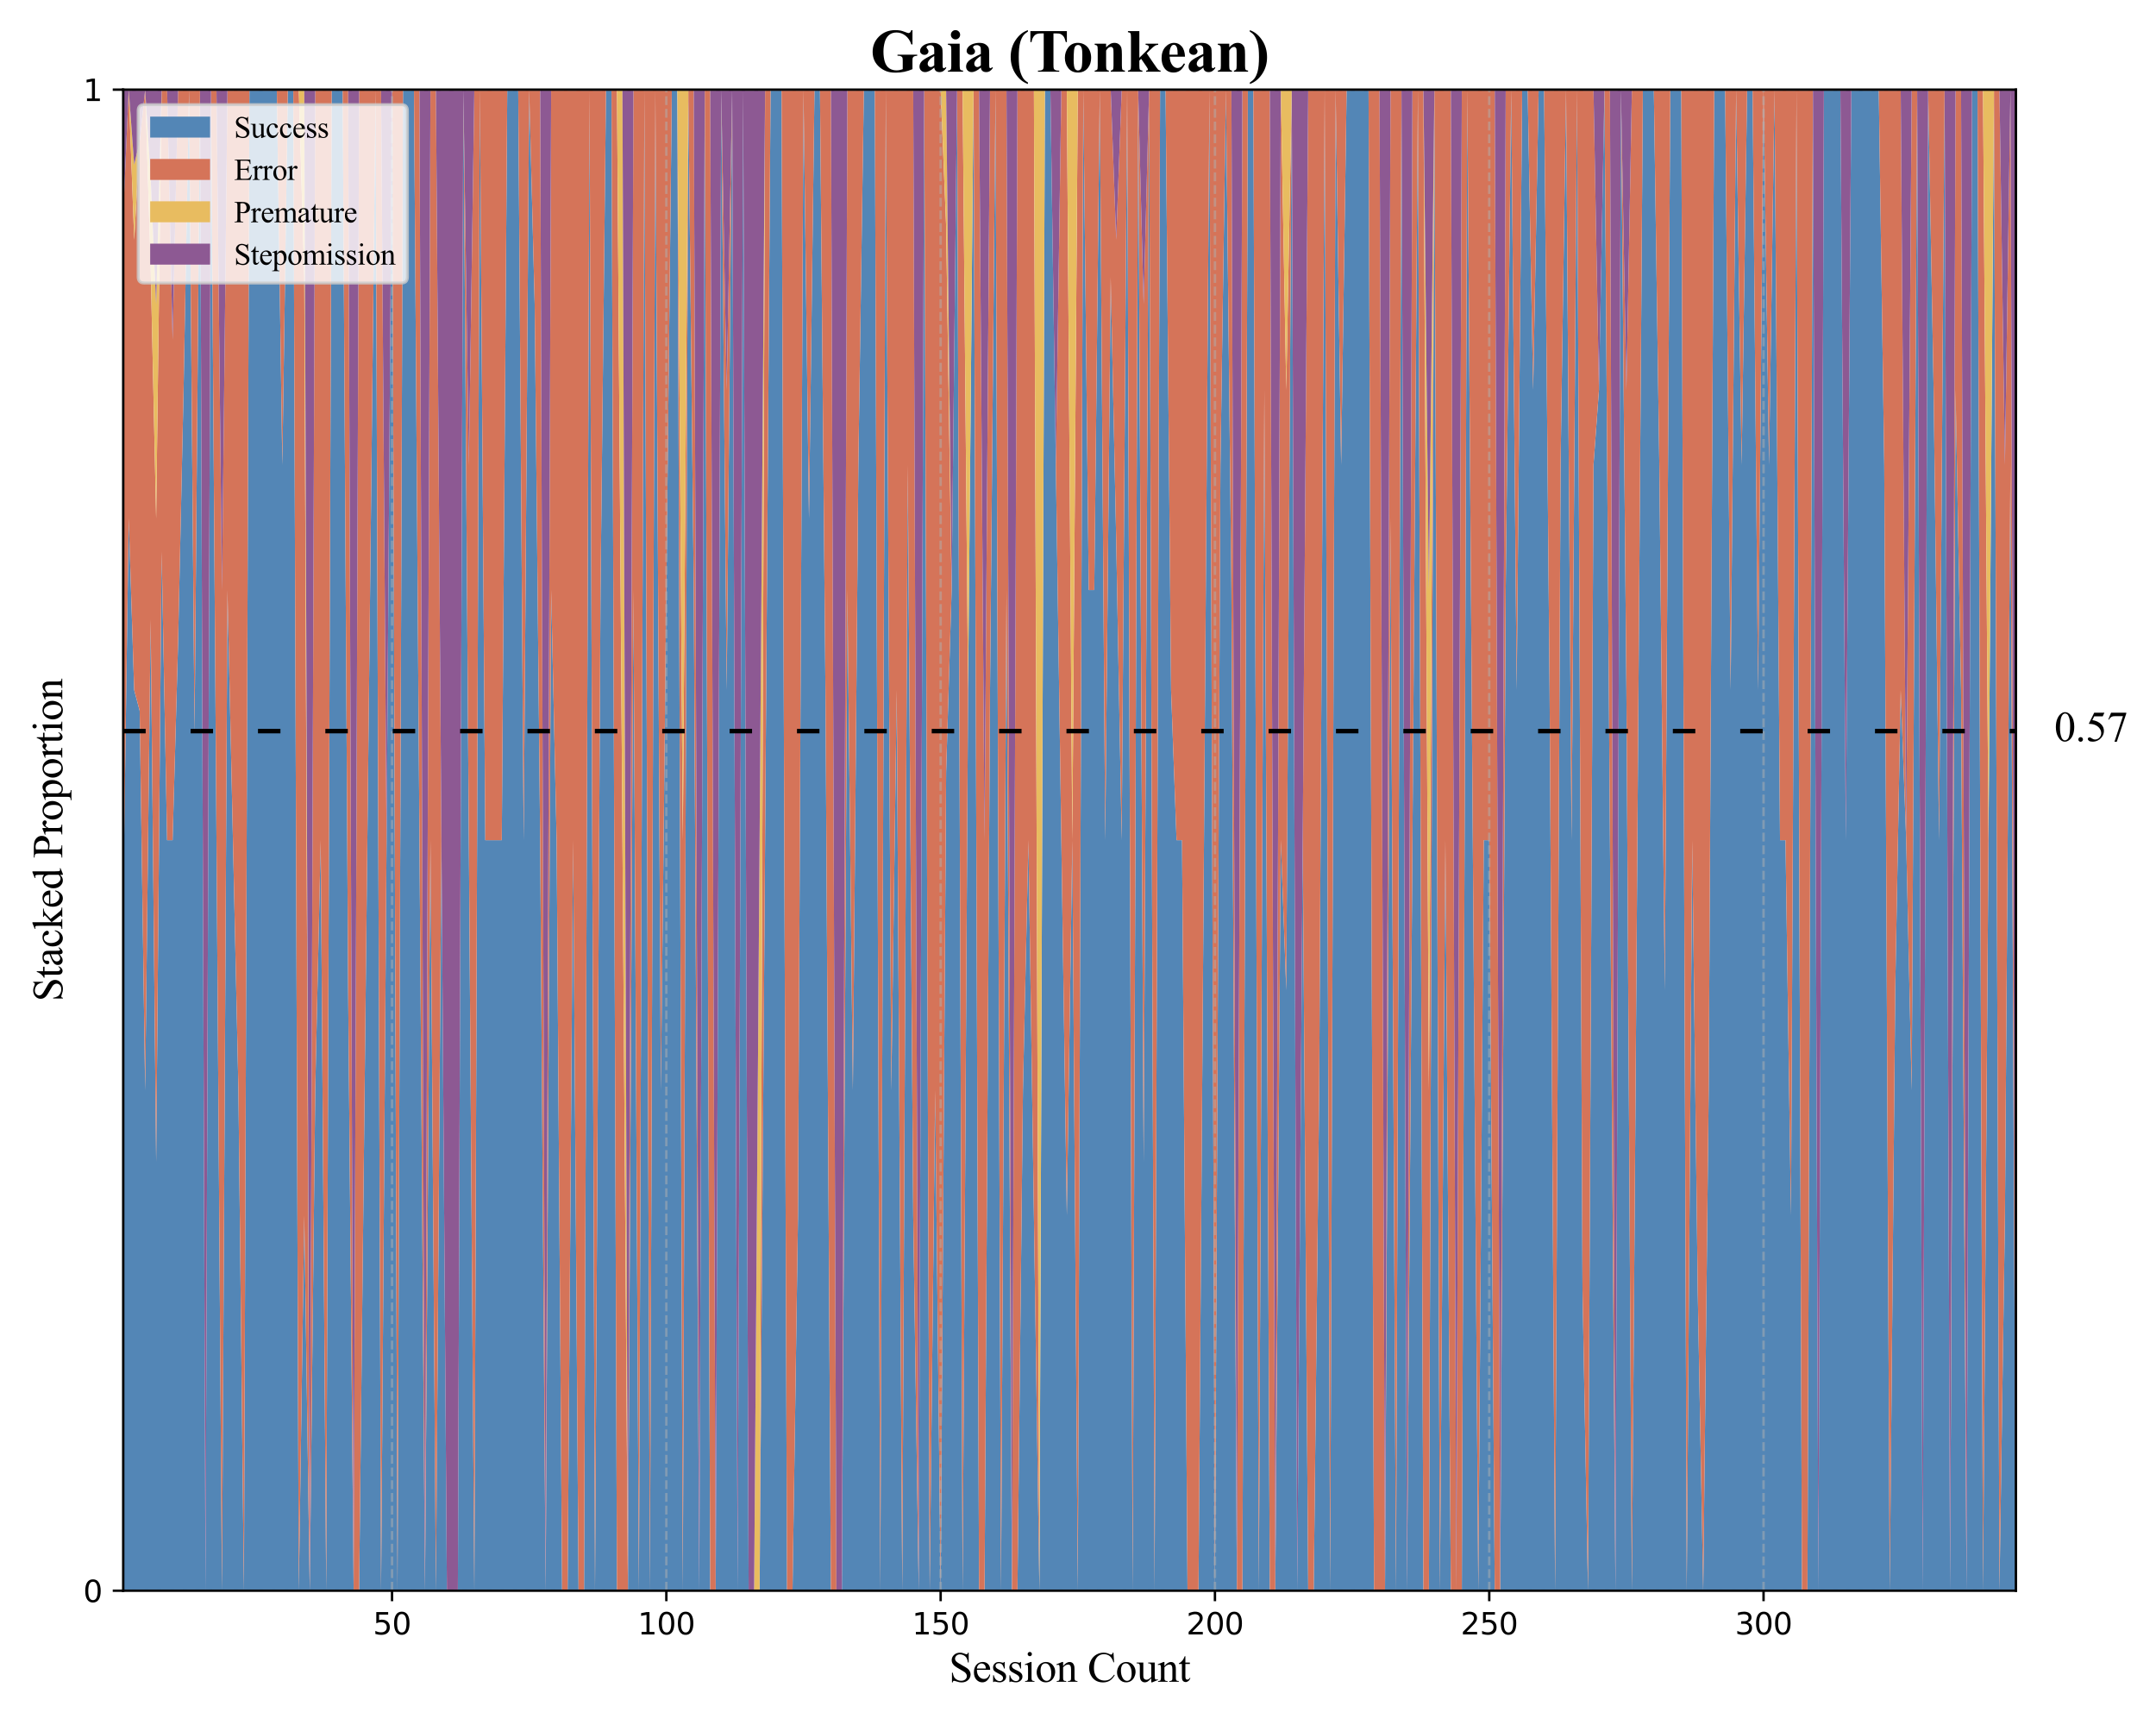 <?xml version="1.0" encoding="utf-8" standalone="no"?>
<!DOCTYPE svg PUBLIC "-//W3C//DTD SVG 1.1//EN"
  "http://www.w3.org/Graphics/SVG/1.1/DTD/svg11.dtd">
<svg xmlns:xlink="http://www.w3.org/1999/xlink" width="720pt" height="576pt" viewBox="0 0 720 576" xmlns="http://www.w3.org/2000/svg" version="1.1">
 <defs>
  <style type="text/css">*{stroke-linejoin: round; stroke-linecap: butt}</style>
 </defs>
 <g id="figure_1">
  <g id="patch_1">
   <path d="M 0 576 
L 720 576 
L 720 0 
L 0 0 
z
" style="fill: #ffffff"/>
  </g>
  <g id="axes_1">
   <g id="patch_2">
    <path d="M 41.15 531.16 
L 673.218 531.16 
L 673.218 29.94 
L 41.15 29.94 
z
" style="fill: #ffffff"/>
   </g>
   <g id="FillBetweenPolyCollection_1">
    <path d="M 41.15 301.434 
L 41.15 531.16 
L 42.982 531.16 
L 44.814 531.16 
L 46.646 531.16 
L 48.478 531.16 
L 50.31 531.16 
L 52.142 531.16 
L 53.975 531.16 
L 55.807 531.16 
L 57.639 531.16 
L 59.471 531.16 
L 61.303 531.16 
L 63.135 531.16 
L 64.967 531.16 
L 66.799 531.16 
L 68.631 531.16 
L 70.463 531.16 
L 72.295 531.16 
L 74.127 531.16 
L 75.96 531.16 
L 77.792 531.16 
L 79.624 531.16 
L 81.456 531.16 
L 83.288 531.16 
L 85.12 531.16 
L 86.952 531.16 
L 88.784 531.16 
L 90.616 531.16 
L 92.448 531.16 
L 94.28 531.16 
L 96.112 531.16 
L 97.945 531.16 
L 99.777 531.16 
L 101.609 531.16 
L 103.441 531.16 
L 105.273 531.16 
L 107.105 531.16 
L 108.937 531.16 
L 110.769 531.16 
L 112.601 531.16 
L 114.433 531.16 
L 116.265 531.16 
L 118.097 531.16 
L 119.93 531.16 
L 121.762 531.16 
L 123.594 531.16 
L 125.426 531.16 
L 127.258 531.16 
L 129.09 531.16 
L 130.922 531.16 
L 132.754 531.16 
L 134.586 531.16 
L 136.418 531.16 
L 138.25 531.16 
L 140.082 531.16 
L 141.915 531.16 
L 143.747 531.16 
L 145.579 531.16 
L 147.411 531.16 
L 149.243 531.16 
L 151.075 531.16 
L 152.907 531.16 
L 154.739 531.16 
L 156.571 531.16 
L 158.403 531.16 
L 160.235 531.16 
L 162.067 531.16 
L 163.899 531.16 
L 165.732 531.16 
L 167.564 531.16 
L 169.396 531.16 
L 171.228 531.16 
L 173.06 531.16 
L 174.892 531.16 
L 176.724 531.16 
L 178.556 531.16 
L 180.388 531.16 
L 182.22 531.16 
L 184.052 531.16 
L 185.884 531.16 
L 187.717 531.16 
L 189.549 531.16 
L 191.381 531.16 
L 193.213 531.16 
L 195.045 531.16 
L 196.877 531.16 
L 198.709 531.16 
L 200.541 531.16 
L 202.373 531.16 
L 204.205 531.16 
L 206.037 531.16 
L 207.869 531.16 
L 209.702 531.16 
L 211.534 531.16 
L 213.366 531.16 
L 215.198 531.16 
L 217.03 531.16 
L 218.862 531.16 
L 220.694 531.16 
L 222.526 531.16 
L 224.358 531.16 
L 226.19 531.16 
L 228.022 531.16 
L 229.854 531.16 
L 231.687 531.16 
L 233.519 531.16 
L 235.351 531.16 
L 237.183 531.16 
L 239.015 531.16 
L 240.847 531.16 
L 242.679 531.16 
L 244.511 531.16 
L 246.343 531.16 
L 248.175 531.16 
L 250.007 531.16 
L 251.839 531.16 
L 253.672 531.16 
L 255.504 531.16 
L 257.336 531.16 
L 259.168 531.16 
L 261 531.16 
L 262.832 531.16 
L 264.664 531.16 
L 266.496 531.16 
L 268.328 531.16 
L 270.16 531.16 
L 271.992 531.16 
L 273.824 531.16 
L 275.656 531.16 
L 277.489 531.16 
L 279.321 531.16 
L 281.153 531.16 
L 282.985 531.16 
L 284.817 531.16 
L 286.649 531.16 
L 288.481 531.16 
L 290.313 531.16 
L 292.145 531.16 
L 293.977 531.16 
L 295.809 531.16 
L 297.641 531.16 
L 299.474 531.16 
L 301.306 531.16 
L 303.138 531.16 
L 304.97 531.16 
L 306.802 531.16 
L 308.634 531.16 
L 310.466 531.16 
L 312.298 531.16 
L 314.13 531.16 
L 315.962 531.16 
L 317.794 531.16 
L 319.626 531.16 
L 321.459 531.16 
L 323.291 531.16 
L 325.123 531.16 
L 326.955 531.16 
L 328.787 531.16 
L 330.619 531.16 
L 332.451 531.16 
L 334.283 531.16 
L 336.115 531.16 
L 337.947 531.16 
L 339.779 531.16 
L 341.611 531.16 
L 343.444 531.16 
L 345.276 531.16 
L 347.108 531.16 
L 348.94 531.16 
L 350.772 531.16 
L 352.604 531.16 
L 354.436 531.16 
L 356.268 531.16 
L 358.1 531.16 
L 359.932 531.16 
L 361.764 531.16 
L 363.596 531.16 
L 365.428 531.16 
L 367.261 531.16 
L 369.093 531.16 
L 370.925 531.16 
L 372.757 531.16 
L 374.589 531.16 
L 376.421 531.16 
L 378.253 531.16 
L 380.085 531.16 
L 381.917 531.16 
L 383.749 531.16 
L 385.581 531.16 
L 387.413 531.16 
L 389.246 531.16 
L 391.078 531.16 
L 392.91 531.16 
L 394.742 531.16 
L 396.574 531.16 
L 398.406 531.16 
L 400.238 531.16 
L 402.07 531.16 
L 403.902 531.16 
L 405.734 531.16 
L 407.566 531.16 
L 409.398 531.16 
L 411.231 531.16 
L 413.063 531.16 
L 414.895 531.16 
L 416.727 531.16 
L 418.559 531.16 
L 420.391 531.16 
L 422.223 531.16 
L 424.055 531.16 
L 425.887 531.16 
L 427.719 531.16 
L 429.551 531.16 
L 431.383 531.16 
L 433.216 531.16 
L 435.048 531.16 
L 436.88 531.16 
L 438.712 531.16 
L 440.544 531.16 
L 442.376 531.16 
L 444.208 531.16 
L 446.04 531.16 
L 447.872 531.16 
L 449.704 531.16 
L 451.536 531.16 
L 453.368 531.16 
L 455.201 531.16 
L 457.033 531.16 
L 458.865 531.16 
L 460.697 531.16 
L 462.529 531.16 
L 464.361 531.16 
L 466.193 531.16 
L 468.025 531.16 
L 469.857 531.16 
L 471.689 531.16 
L 473.521 531.16 
L 475.353 531.16 
L 477.185 531.16 
L 479.018 531.16 
L 480.85 531.16 
L 482.682 531.16 
L 484.514 531.16 
L 486.346 531.16 
L 488.178 531.16 
L 490.01 531.16 
L 491.842 531.16 
L 493.674 531.16 
L 495.506 531.16 
L 497.338 531.16 
L 499.17 531.16 
L 501.003 531.16 
L 502.835 531.16 
L 504.667 531.16 
L 506.499 531.16 
L 508.331 531.16 
L 510.163 531.16 
L 511.995 531.16 
L 513.827 531.16 
L 515.659 531.16 
L 517.491 531.16 
L 519.323 531.16 
L 521.155 531.16 
L 522.988 531.16 
L 524.82 531.16 
L 526.652 531.16 
L 528.484 531.16 
L 530.316 531.16 
L 532.148 531.16 
L 533.98 531.16 
L 535.812 531.16 
L 537.644 531.16 
L 539.476 531.16 
L 541.308 531.16 
L 543.14 531.16 
L 544.973 531.16 
L 546.805 531.16 
L 548.637 531.16 
L 550.469 531.16 
L 552.301 531.16 
L 554.133 531.16 
L 555.965 531.16 
L 557.797 531.16 
L 559.629 531.16 
L 561.461 531.16 
L 563.293 531.16 
L 565.125 531.16 
L 566.958 531.16 
L 568.79 531.16 
L 570.622 531.16 
L 572.454 531.16 
L 574.286 531.16 
L 576.118 531.16 
L 577.95 531.16 
L 579.782 531.16 
L 581.614 531.16 
L 583.446 531.16 
L 585.278 531.16 
L 587.11 531.16 
L 588.942 531.16 
L 590.775 531.16 
L 592.607 531.16 
L 594.439 531.16 
L 596.271 531.16 
L 598.103 531.16 
L 599.935 531.16 
L 601.767 531.16 
L 603.599 531.16 
L 605.431 531.16 
L 607.263 531.16 
L 609.095 531.16 
L 610.927 531.16 
L 612.76 531.16 
L 614.592 531.16 
L 616.424 531.16 
L 618.256 531.16 
L 620.088 531.16 
L 621.92 531.16 
L 623.752 531.16 
L 625.584 531.16 
L 627.416 531.16 
L 629.248 531.16 
L 631.08 531.16 
L 632.912 531.16 
L 634.745 531.16 
L 636.577 531.16 
L 638.409 531.16 
L 640.241 531.16 
L 642.073 531.16 
L 643.905 531.16 
L 645.737 531.16 
L 647.569 531.16 
L 649.401 531.16 
L 651.233 531.16 
L 653.065 531.16 
L 654.897 531.16 
L 656.73 531.16 
L 658.562 531.16 
L 660.394 531.16 
L 662.226 531.16 
L 664.058 531.16 
L 665.89 531.16 
L 667.722 531.16 
L 669.554 531.16 
L 671.386 531.16 
L 673.218 531.16 
L 673.218 531.16 
L 673.218 531.16 
L 671.386 155.245 
L 669.554 405.855 
L 667.722 531.16 
L 665.89 29.94 
L 664.058 280.55 
L 662.226 531.16 
L 660.394 29.94 
L 658.562 29.94 
L 656.73 531.16 
L 654.897 230.428 
L 653.065 130.184 
L 651.233 531.16 
L 649.401 29.94 
L 647.569 280.55 
L 645.737 130.184 
L 643.905 29.94 
L 642.073 531.16 
L 640.241 29.94 
L 638.409 364.087 
L 636.577 280.55 
L 634.745 230.428 
L 632.912 330.672 
L 631.08 531.16 
L 629.248 155.245 
L 627.416 29.94 
L 625.584 29.94 
L 623.752 29.94 
L 621.92 29.94 
L 620.088 29.94 
L 618.256 29.94 
L 616.424 280.55 
L 614.592 29.94 
L 612.76 29.94 
L 610.927 29.94 
L 609.095 29.94 
L 607.263 531.16 
L 605.431 29.94 
L 603.599 531.16 
L 601.767 531.16 
L 599.935 29.94 
L 598.103 405.855 
L 596.271 280.55 
L 594.439 280.55 
L 592.607 29.94 
L 590.775 155.245 
L 588.942 29.94 
L 587.11 230.428 
L 585.278 29.94 
L 583.446 29.94 
L 581.614 155.245 
L 579.782 29.94 
L 577.95 230.428 
L 576.118 29.94 
L 574.286 29.94 
L 572.454 29.94 
L 570.622 364.087 
L 568.79 531.16 
L 566.958 430.916 
L 565.125 280.55 
L 563.293 531.16 
L 561.461 29.94 
L 559.629 29.94 
L 557.797 29.94 
L 555.965 330.672 
L 554.133 155.245 
L 552.301 29.94 
L 550.469 29.94 
L 548.637 29.94 
L 546.805 280.55 
L 544.973 531.16 
L 543.14 230.428 
L 541.308 29.94 
L 539.476 531.16 
L 537.644 280.55 
L 535.812 29.94 
L 533.98 130.184 
L 532.148 155.245 
L 530.316 531.16 
L 528.484 430.916 
L 526.652 29.94 
L 524.82 280.55 
L 522.988 29.94 
L 521.155 155.245 
L 519.323 531.16 
L 517.491 230.428 
L 515.659 29.94 
L 513.827 29.94 
L 511.995 130.184 
L 510.163 29.94 
L 508.331 29.94 
L 506.499 230.428 
L 504.667 29.94 
L 502.835 197.013 
L 501.003 531.16 
L 499.17 531.16 
L 497.338 280.55 
L 495.506 280.55 
L 493.674 531.16 
L 491.842 280.55 
L 490.01 29.94 
L 488.178 531.16 
L 486.346 531.16 
L 484.514 531.16 
L 482.682 280.55 
L 480.85 531.16 
L 479.018 29.94 
L 477.185 531.16 
L 475.353 531.16 
L 473.521 29.94 
L 471.689 280.55 
L 469.857 531.16 
L 468.025 29.94 
L 466.193 531.16 
L 464.361 173.146 
L 462.529 531.16 
L 460.697 531.16 
L 458.865 531.16 
L 457.033 29.94 
L 455.201 29.94 
L 453.368 29.94 
L 451.536 29.94 
L 449.704 29.94 
L 447.872 155.245 
L 446.04 29.94 
L 444.208 531.16 
L 442.376 29.94 
L 440.544 364.087 
L 438.712 531.16 
L 436.88 531.16 
L 435.048 280.55 
L 433.216 531.16 
L 431.383 29.94 
L 429.551 330.672 
L 427.719 280.55 
L 425.887 531.16 
L 424.055 531.16 
L 422.223 130.184 
L 420.391 531.16 
L 418.559 29.94 
L 416.727 29.94 
L 414.895 531.16 
L 413.063 531.16 
L 411.231 197.013 
L 409.398 29.94 
L 407.566 155.245 
L 405.734 531.16 
L 403.902 29.94 
L 402.07 280.55 
L 400.238 531.16 
L 398.406 531.16 
L 396.574 531.16 
L 394.742 280.55 
L 392.91 280.55 
L 391.078 230.428 
L 389.246 29.94 
L 387.413 29.94 
L 385.581 531.16 
L 383.749 29.94 
L 381.917 387.954 
L 380.085 29.94 
L 378.253 531.16 
L 376.421 29.94 
L 374.589 280.55 
L 372.757 180.306 
L 370.925 92.593 
L 369.093 280.55 
L 367.261 29.94 
L 365.428 197.013 
L 363.596 197.013 
L 361.764 29.94 
L 359.932 531.16 
L 358.1 280.55 
L 356.268 405.855 
L 354.436 280.55 
L 352.604 155.245 
L 350.772 29.94 
L 348.94 29.94 
L 347.108 531.16 
L 345.276 405.855 
L 343.444 280.55 
L 341.611 364.087 
L 339.779 531.16 
L 337.947 531.16 
L 336.115 197.013 
L 334.283 531.16 
L 332.451 29.94 
L 330.619 230.428 
L 328.787 531.16 
L 326.955 531.16 
L 325.123 29.94 
L 323.291 230.428 
L 321.459 531.16 
L 319.626 29.94 
L 317.794 197.013 
L 315.962 257.767 
L 314.13 531.16 
L 312.298 364.087 
L 310.466 531.16 
L 308.634 29.94 
L 306.802 531.16 
L 304.97 405.855 
L 303.138 155.245 
L 301.306 531.16 
L 299.474 230.428 
L 297.641 364.087 
L 295.809 29.94 
L 293.977 531.16 
L 292.145 29.94 
L 290.313 29.94 
L 288.481 29.94 
L 286.649 155.245 
L 284.817 364.087 
L 282.985 197.013 
L 281.153 531.16 
L 279.321 531.16 
L 277.489 531.16 
L 275.656 230.428 
L 273.824 29.94 
L 271.992 29.94 
L 270.16 173.146 
L 268.328 29.94 
L 266.496 405.855 
L 264.664 531.16 
L 262.832 531.16 
L 261 29.94 
L 259.168 29.94 
L 257.336 29.94 
L 255.504 280.55 
L 253.672 531.16 
L 251.839 531.16 
L 250.007 531.16 
L 248.175 29.94 
L 246.343 531.16 
L 244.511 29.94 
L 242.679 230.428 
L 240.847 29.94 
L 239.015 531.16 
L 237.183 531.16 
L 235.351 29.94 
L 233.519 531.16 
L 231.687 197.013 
L 229.854 29.94 
L 228.022 531.16 
L 226.19 29.94 
L 224.358 29.94 
L 222.526 197.013 
L 220.694 364.087 
L 218.862 29.94 
L 217.03 531.16 
L 215.198 29.94 
L 213.366 531.16 
L 211.534 197.013 
L 209.702 531.16 
L 207.869 531.16 
L 206.037 531.16 
L 204.205 29.94 
L 202.373 29.94 
L 200.541 197.013 
L 198.709 531.16 
L 196.877 29.94 
L 195.045 531.16 
L 193.213 531.16 
L 191.381 280.55 
L 189.549 531.16 
L 187.717 531.16 
L 185.884 280.55 
L 184.052 197.013 
L 182.22 531.16 
L 180.388 280.55 
L 178.556 101.543 
L 176.724 29.94 
L 174.892 280.55 
L 173.06 29.94 
L 171.228 29.94 
L 169.396 29.94 
L 167.564 280.55 
L 165.732 280.55 
L 163.899 280.55 
L 162.067 280.55 
L 160.235 29.94 
L 158.403 531.16 
L 156.571 280.55 
L 154.739 29.94 
L 152.907 531.16 
L 151.075 531.16 
L 149.243 531.16 
L 147.411 280.55 
L 145.579 531.16 
L 143.747 280.55 
L 141.915 531.16 
L 140.082 280.55 
L 138.25 29.94 
L 136.418 29.94 
L 134.586 29.94 
L 132.754 531.16 
L 130.922 29.94 
L 129.09 280.55 
L 127.258 531.16 
L 125.426 29.94 
L 123.594 197.013 
L 121.762 364.087 
L 119.93 531.16 
L 118.097 531.16 
L 116.265 330.672 
L 114.433 29.94 
L 112.601 29.94 
L 110.769 29.94 
L 108.937 531.16 
L 107.105 280.55 
L 105.273 364.087 
L 103.441 531.16 
L 101.609 405.855 
L 99.777 531.16 
L 97.945 29.94 
L 96.112 29.94 
L 94.28 155.245 
L 92.448 29.94 
L 90.616 29.94 
L 88.784 29.94 
L 86.952 29.94 
L 85.12 29.94 
L 83.288 29.94 
L 81.456 531.16 
L 79.624 364.087 
L 77.792 280.55 
L 75.96 197.013 
L 74.127 531.16 
L 72.295 280.55 
L 70.463 29.94 
L 68.631 531.16 
L 66.799 29.94 
L 64.967 244.749 
L 63.135 29.94 
L 61.303 130.184 
L 59.471 214.6 
L 57.639 280.55 
L 55.807 280.55 
L 53.975 184.162 
L 52.142 387.954 
L 50.31 206.841 
L 48.478 364.087 
L 46.646 237.341 
L 44.814 230.428 
L 42.982 173.146 
L 41.15 301.434 
z
" clip-path="url(#p7bd5b160e1)" style="fill: #5386b6"/>
   </g>
   <g id="FillBetweenPolyCollection_2">
    <path d="M 41.15 71.708 
L 41.15 301.434 
L 42.982 173.146 
L 44.814 230.428 
L 46.646 237.341 
L 48.478 364.087 
L 50.31 206.841 
L 52.142 387.954 
L 53.975 184.162 
L 55.807 280.55 
L 57.639 280.55 
L 59.471 214.6 
L 61.303 130.184 
L 63.135 29.94 
L 64.967 244.749 
L 66.799 29.94 
L 68.631 531.16 
L 70.463 29.94 
L 72.295 280.55 
L 74.127 531.16 
L 75.96 197.013 
L 77.792 280.55 
L 79.624 364.087 
L 81.456 531.16 
L 83.288 29.94 
L 85.12 29.94 
L 86.952 29.94 
L 88.784 29.94 
L 90.616 29.94 
L 92.448 29.94 
L 94.28 155.245 
L 96.112 29.94 
L 97.945 29.94 
L 99.777 531.16 
L 101.609 405.855 
L 103.441 531.16 
L 105.273 364.087 
L 107.105 280.55 
L 108.937 531.16 
L 110.769 29.94 
L 112.601 29.94 
L 114.433 29.94 
L 116.265 330.672 
L 118.097 531.16 
L 119.93 531.16 
L 121.762 364.087 
L 123.594 197.013 
L 125.426 29.94 
L 127.258 531.16 
L 129.09 280.55 
L 130.922 29.94 
L 132.754 531.16 
L 134.586 29.94 
L 136.418 29.94 
L 138.25 29.94 
L 140.082 280.55 
L 141.915 531.16 
L 143.747 280.55 
L 145.579 531.16 
L 147.411 280.55 
L 149.243 531.16 
L 151.075 531.16 
L 152.907 531.16 
L 154.739 29.94 
L 156.571 280.55 
L 158.403 531.16 
L 160.235 29.94 
L 162.067 280.55 
L 163.899 280.55 
L 165.732 280.55 
L 167.564 280.55 
L 169.396 29.94 
L 171.228 29.94 
L 173.06 29.94 
L 174.892 280.55 
L 176.724 29.94 
L 178.556 101.543 
L 180.388 280.55 
L 182.22 531.16 
L 184.052 197.013 
L 185.884 280.55 
L 187.717 531.16 
L 189.549 531.16 
L 191.381 280.55 
L 193.213 531.16 
L 195.045 531.16 
L 196.877 29.94 
L 198.709 531.16 
L 200.541 197.013 
L 202.373 29.94 
L 204.205 29.94 
L 206.037 531.16 
L 207.869 531.16 
L 209.702 531.16 
L 211.534 197.013 
L 213.366 531.16 
L 215.198 29.94 
L 217.03 531.16 
L 218.862 29.94 
L 220.694 364.087 
L 222.526 197.013 
L 224.358 29.94 
L 226.19 29.94 
L 228.022 531.16 
L 229.854 29.94 
L 231.687 197.013 
L 233.519 531.16 
L 235.351 29.94 
L 237.183 531.16 
L 239.015 531.16 
L 240.847 29.94 
L 242.679 230.428 
L 244.511 29.94 
L 246.343 531.16 
L 248.175 29.94 
L 250.007 531.16 
L 251.839 531.16 
L 253.672 531.16 
L 255.504 280.55 
L 257.336 29.94 
L 259.168 29.94 
L 261 29.94 
L 262.832 531.16 
L 264.664 531.16 
L 266.496 405.855 
L 268.328 29.94 
L 270.16 173.146 
L 271.992 29.94 
L 273.824 29.94 
L 275.656 230.428 
L 277.489 531.16 
L 279.321 531.16 
L 281.153 531.16 
L 282.985 197.013 
L 284.817 364.087 
L 286.649 155.245 
L 288.481 29.94 
L 290.313 29.94 
L 292.145 29.94 
L 293.977 531.16 
L 295.809 29.94 
L 297.641 364.087 
L 299.474 230.428 
L 301.306 531.16 
L 303.138 155.245 
L 304.97 405.855 
L 306.802 531.16 
L 308.634 29.94 
L 310.466 531.16 
L 312.298 364.087 
L 314.13 531.16 
L 315.962 257.767 
L 317.794 197.013 
L 319.626 29.94 
L 321.459 531.16 
L 323.291 230.428 
L 325.123 29.94 
L 326.955 531.16 
L 328.787 531.16 
L 330.619 230.428 
L 332.451 29.94 
L 334.283 531.16 
L 336.115 197.013 
L 337.947 531.16 
L 339.779 531.16 
L 341.611 364.087 
L 343.444 280.55 
L 345.276 405.855 
L 347.108 531.16 
L 348.94 29.94 
L 350.772 29.94 
L 352.604 155.245 
L 354.436 280.55 
L 356.268 405.855 
L 358.1 280.55 
L 359.932 531.16 
L 361.764 29.94 
L 363.596 197.013 
L 365.428 197.013 
L 367.261 29.94 
L 369.093 280.55 
L 370.925 92.593 
L 372.757 180.306 
L 374.589 280.55 
L 376.421 29.94 
L 378.253 531.16 
L 380.085 29.94 
L 381.917 387.954 
L 383.749 29.94 
L 385.581 531.16 
L 387.413 29.94 
L 389.246 29.94 
L 391.078 230.428 
L 392.91 280.55 
L 394.742 280.55 
L 396.574 531.16 
L 398.406 531.16 
L 400.238 531.16 
L 402.07 280.55 
L 403.902 29.94 
L 405.734 531.16 
L 407.566 155.245 
L 409.398 29.94 
L 411.231 197.013 
L 413.063 531.16 
L 414.895 531.16 
L 416.727 29.94 
L 418.559 29.94 
L 420.391 531.16 
L 422.223 130.184 
L 424.055 531.16 
L 425.887 531.16 
L 427.719 280.55 
L 429.551 330.672 
L 431.383 29.94 
L 433.216 531.16 
L 435.048 280.55 
L 436.88 531.16 
L 438.712 531.16 
L 440.544 364.087 
L 442.376 29.94 
L 444.208 531.16 
L 446.04 29.94 
L 447.872 155.245 
L 449.704 29.94 
L 451.536 29.94 
L 453.368 29.94 
L 455.201 29.94 
L 457.033 29.94 
L 458.865 531.16 
L 460.697 531.16 
L 462.529 531.16 
L 464.361 173.146 
L 466.193 531.16 
L 468.025 29.94 
L 469.857 531.16 
L 471.689 280.55 
L 473.521 29.94 
L 475.353 531.16 
L 477.185 531.16 
L 479.018 29.94 
L 480.85 531.16 
L 482.682 280.55 
L 484.514 531.16 
L 486.346 531.16 
L 488.178 531.16 
L 490.01 29.94 
L 491.842 280.55 
L 493.674 531.16 
L 495.506 280.55 
L 497.338 280.55 
L 499.17 531.16 
L 501.003 531.16 
L 502.835 197.013 
L 504.667 29.94 
L 506.499 230.428 
L 508.331 29.94 
L 510.163 29.94 
L 511.995 130.184 
L 513.827 29.94 
L 515.659 29.94 
L 517.491 230.428 
L 519.323 531.16 
L 521.155 155.245 
L 522.988 29.94 
L 524.82 280.55 
L 526.652 29.94 
L 528.484 430.916 
L 530.316 531.16 
L 532.148 155.245 
L 533.98 130.184 
L 535.812 29.94 
L 537.644 280.55 
L 539.476 531.16 
L 541.308 29.94 
L 543.14 230.428 
L 544.973 531.16 
L 546.805 280.55 
L 548.637 29.94 
L 550.469 29.94 
L 552.301 29.94 
L 554.133 155.245 
L 555.965 330.672 
L 557.797 29.94 
L 559.629 29.94 
L 561.461 29.94 
L 563.293 531.16 
L 565.125 280.55 
L 566.958 430.916 
L 568.79 531.16 
L 570.622 364.087 
L 572.454 29.94 
L 574.286 29.94 
L 576.118 29.94 
L 577.95 230.428 
L 579.782 29.94 
L 581.614 155.245 
L 583.446 29.94 
L 585.278 29.94 
L 587.11 230.428 
L 588.942 29.94 
L 590.775 155.245 
L 592.607 29.94 
L 594.439 280.55 
L 596.271 280.55 
L 598.103 405.855 
L 599.935 29.94 
L 601.767 531.16 
L 603.599 531.16 
L 605.431 29.94 
L 607.263 531.16 
L 609.095 29.94 
L 610.927 29.94 
L 612.76 29.94 
L 614.592 29.94 
L 616.424 280.55 
L 618.256 29.94 
L 620.088 29.94 
L 621.92 29.94 
L 623.752 29.94 
L 625.584 29.94 
L 627.416 29.94 
L 629.248 155.245 
L 631.08 531.16 
L 632.912 330.672 
L 634.745 230.428 
L 636.577 280.55 
L 638.409 364.087 
L 640.241 29.94 
L 642.073 531.16 
L 643.905 29.94 
L 645.737 130.184 
L 647.569 280.55 
L 649.401 29.94 
L 651.233 531.16 
L 653.065 130.184 
L 654.897 230.428 
L 656.73 531.16 
L 658.562 29.94 
L 660.394 29.94 
L 662.226 531.16 
L 664.058 280.55 
L 665.89 29.94 
L 667.722 531.16 
L 669.554 405.855 
L 671.386 155.245 
L 673.218 531.16 
L 673.218 531.16 
L 673.218 531.16 
L 671.386 29.94 
L 669.554 155.245 
L 667.722 29.94 
L 665.89 29.94 
L 664.058 280.55 
L 662.226 29.94 
L 660.394 29.94 
L 658.562 29.94 
L 656.73 531.16 
L 654.897 29.94 
L 653.065 29.94 
L 651.233 531.16 
L 649.401 29.94 
L 647.569 29.94 
L 645.737 29.94 
L 643.905 29.94 
L 642.073 531.16 
L 640.241 29.94 
L 638.409 29.94 
L 636.577 280.55 
L 634.745 29.94 
L 632.912 29.94 
L 631.08 29.94 
L 629.248 29.94 
L 627.416 29.94 
L 625.584 29.94 
L 623.752 29.94 
L 621.92 29.94 
L 620.088 29.94 
L 618.256 29.94 
L 616.424 280.55 
L 614.592 29.94 
L 612.76 29.94 
L 610.927 29.94 
L 609.095 29.94 
L 607.263 531.16 
L 605.431 29.94 
L 603.599 29.94 
L 601.767 29.94 
L 599.935 29.94 
L 598.103 29.94 
L 596.271 29.94 
L 594.439 29.94 
L 592.607 29.94 
L 590.775 29.94 
L 588.942 29.94 
L 587.11 29.94 
L 585.278 29.94 
L 583.446 29.94 
L 581.614 29.94 
L 579.782 29.94 
L 577.95 29.94 
L 576.118 29.94 
L 574.286 29.94 
L 572.454 29.94 
L 570.622 29.94 
L 568.79 29.94 
L 566.958 29.94 
L 565.125 29.94 
L 563.293 29.94 
L 561.461 29.94 
L 559.629 29.94 
L 557.797 29.94 
L 555.965 29.94 
L 554.133 29.94 
L 552.301 29.94 
L 550.469 29.94 
L 548.637 29.94 
L 546.805 29.94 
L 544.973 29.94 
L 543.14 130.184 
L 541.308 29.94 
L 539.476 531.16 
L 537.644 29.94 
L 535.812 29.94 
L 533.98 130.184 
L 532.148 29.94 
L 530.316 29.94 
L 528.484 29.94 
L 526.652 29.94 
L 524.82 29.94 
L 522.988 29.94 
L 521.155 29.94 
L 519.323 29.94 
L 517.491 29.94 
L 515.659 29.94 
L 513.827 29.94 
L 511.995 29.94 
L 510.163 29.94 
L 508.331 29.94 
L 506.499 29.94 
L 504.667 29.94 
L 502.835 29.94 
L 501.003 531.16 
L 499.17 29.94 
L 497.338 29.94 
L 495.506 29.94 
L 493.674 29.94 
L 491.842 29.94 
L 490.01 29.94 
L 488.178 29.94 
L 486.346 531.16 
L 484.514 29.94 
L 482.682 29.94 
L 480.85 29.94 
L 479.018 29.94 
L 477.185 364.087 
L 475.353 29.94 
L 473.521 29.94 
L 471.689 29.94 
L 469.857 531.16 
L 468.025 29.94 
L 466.193 29.94 
L 464.361 29.94 
L 462.529 531.16 
L 460.697 29.94 
L 458.865 29.94 
L 457.033 29.94 
L 455.201 29.94 
L 453.368 29.94 
L 451.536 29.94 
L 449.704 29.94 
L 447.872 29.94 
L 446.04 29.94 
L 444.208 29.94 
L 442.376 29.94 
L 440.544 29.94 
L 438.712 29.94 
L 436.88 29.94 
L 435.048 280.55 
L 433.216 531.16 
L 431.383 29.94 
L 429.551 130.184 
L 427.719 29.94 
L 425.887 531.16 
L 424.055 29.94 
L 422.223 29.94 
L 420.391 29.94 
L 418.559 29.94 
L 416.727 29.94 
L 414.895 29.94 
L 413.063 531.16 
L 411.231 29.94 
L 409.398 29.94 
L 407.566 29.94 
L 405.734 29.94 
L 403.902 29.94 
L 402.07 29.94 
L 400.238 29.94 
L 398.406 29.94 
L 396.574 29.94 
L 394.742 29.94 
L 392.91 29.94 
L 391.078 29.94 
L 389.246 29.94 
L 387.413 29.94 
L 385.581 29.94 
L 383.749 29.94 
L 381.917 101.543 
L 380.085 29.94 
L 378.253 29.94 
L 376.421 29.94 
L 374.589 29.94 
L 372.757 80.062 
L 370.925 29.94 
L 369.093 29.94 
L 367.261 29.94 
L 365.428 29.94 
L 363.596 29.94 
L 361.764 29.94 
L 359.932 29.94 
L 358.1 280.55 
L 356.268 29.94 
L 354.436 29.94 
L 352.604 155.245 
L 350.772 29.94 
L 348.94 29.94 
L 347.108 531.16 
L 345.276 29.94 
L 343.444 29.94 
L 341.611 29.94 
L 339.779 29.94 
L 337.947 531.16 
L 336.115 29.94 
L 334.283 29.94 
L 332.451 29.94 
L 330.619 29.94 
L 328.787 280.55 
L 326.955 29.94 
L 325.123 29.94 
L 323.291 230.428 
L 321.459 29.94 
L 319.626 29.94 
L 317.794 197.013 
L 315.962 75.505 
L 314.13 29.94 
L 312.298 29.94 
L 310.466 29.94 
L 308.634 29.94 
L 306.802 531.16 
L 304.97 29.94 
L 303.138 29.94 
L 301.306 29.94 
L 299.474 29.94 
L 297.641 29.94 
L 295.809 29.94 
L 293.977 29.94 
L 292.145 29.94 
L 290.313 29.94 
L 288.481 29.94 
L 286.649 29.94 
L 284.817 29.94 
L 282.985 29.94 
L 281.153 531.16 
L 279.321 531.16 
L 277.489 29.94 
L 275.656 29.94 
L 273.824 29.94 
L 271.992 29.94 
L 270.16 29.94 
L 268.328 29.94 
L 266.496 29.94 
L 264.664 29.94 
L 262.832 29.94 
L 261 29.94 
L 259.168 29.94 
L 257.336 29.94 
L 255.504 29.94 
L 253.672 531.16 
L 251.839 531.16 
L 250.007 531.16 
L 248.175 29.94 
L 246.343 531.16 
L 244.511 29.94 
L 242.679 130.184 
L 240.847 29.94 
L 239.015 531.16 
L 237.183 29.94 
L 235.351 29.94 
L 233.519 531.16 
L 231.687 29.94 
L 229.854 29.94 
L 228.022 280.55 
L 226.19 29.94 
L 224.358 29.94 
L 222.526 29.94 
L 220.694 29.94 
L 218.862 29.94 
L 217.03 29.94 
L 215.198 29.94 
L 213.366 29.94 
L 211.534 29.94 
L 209.702 531.16 
L 207.869 280.55 
L 206.037 29.94 
L 204.205 29.94 
L 202.373 29.94 
L 200.541 29.94 
L 198.709 29.94 
L 196.877 29.94 
L 195.045 29.94 
L 193.213 29.94 
L 191.381 29.94 
L 189.549 29.94 
L 187.717 29.94 
L 185.884 29.94 
L 184.052 29.94 
L 182.22 531.16 
L 180.388 29.94 
L 178.556 29.94 
L 176.724 29.94 
L 174.892 29.94 
L 173.06 29.94 
L 171.228 29.94 
L 169.396 29.94 
L 167.564 29.94 
L 165.732 29.94 
L 163.899 29.94 
L 162.067 29.94 
L 160.235 29.94 
L 158.403 29.94 
L 156.571 155.245 
L 154.739 29.94 
L 152.907 531.16 
L 151.075 531.16 
L 149.243 531.16 
L 147.411 280.55 
L 145.579 29.94 
L 143.747 29.94 
L 141.915 531.16 
L 140.082 29.94 
L 138.25 29.94 
L 136.418 29.94 
L 134.586 29.94 
L 132.754 29.94 
L 130.922 29.94 
L 129.09 280.55 
L 127.258 29.94 
L 125.426 29.94 
L 123.594 29.94 
L 121.762 29.94 
L 119.93 29.94 
L 118.097 531.16 
L 116.265 29.94 
L 114.433 29.94 
L 112.601 29.94 
L 110.769 29.94 
L 108.937 29.94 
L 107.105 29.94 
L 105.273 29.94 
L 103.441 531.16 
L 101.609 92.593 
L 99.777 29.94 
L 97.945 29.94 
L 96.112 29.94 
L 94.28 29.94 
L 92.448 29.94 
L 90.616 29.94 
L 88.784 29.94 
L 86.952 29.94 
L 85.12 29.94 
L 83.288 29.94 
L 81.456 29.94 
L 79.624 29.94 
L 77.792 29.94 
L 75.96 29.94 
L 74.127 197.013 
L 72.295 29.94 
L 70.463 29.94 
L 68.631 531.16 
L 66.799 29.94 
L 64.967 29.94 
L 63.135 29.94 
L 61.303 29.94 
L 59.471 29.94 
L 57.639 113.477 
L 55.807 29.94 
L 53.975 29.94 
L 52.142 173.146 
L 50.31 88.907 
L 48.478 29.94 
L 46.646 47.223 
L 44.814 80.062 
L 42.982 29.94 
L 41.15 71.708 
z
" clip-path="url(#p7bd5b160e1)" style="fill: #d57459"/>
   </g>
   <g id="FillBetweenPolyCollection_3">
    <path d="M 41.15 71.708 
L 41.15 71.708 
L 42.982 29.94 
L 44.814 80.062 
L 46.646 47.223 
L 48.478 29.94 
L 50.31 88.907 
L 52.142 173.146 
L 53.975 29.94 
L 55.807 29.94 
L 57.639 113.477 
L 59.471 29.94 
L 61.303 29.94 
L 63.135 29.94 
L 64.967 29.94 
L 66.799 29.94 
L 68.631 531.16 
L 70.463 29.94 
L 72.295 29.94 
L 74.127 197.013 
L 75.96 29.94 
L 77.792 29.94 
L 79.624 29.94 
L 81.456 29.94 
L 83.288 29.94 
L 85.12 29.94 
L 86.952 29.94 
L 88.784 29.94 
L 90.616 29.94 
L 92.448 29.94 
L 94.28 29.94 
L 96.112 29.94 
L 97.945 29.94 
L 99.777 29.94 
L 101.609 92.593 
L 103.441 531.16 
L 105.273 29.94 
L 107.105 29.94 
L 108.937 29.94 
L 110.769 29.94 
L 112.601 29.94 
L 114.433 29.94 
L 116.265 29.94 
L 118.097 531.16 
L 119.93 29.94 
L 121.762 29.94 
L 123.594 29.94 
L 125.426 29.94 
L 127.258 29.94 
L 129.09 280.55 
L 130.922 29.94 
L 132.754 29.94 
L 134.586 29.94 
L 136.418 29.94 
L 138.25 29.94 
L 140.082 29.94 
L 141.915 531.16 
L 143.747 29.94 
L 145.579 29.94 
L 147.411 280.55 
L 149.243 531.16 
L 151.075 531.16 
L 152.907 531.16 
L 154.739 29.94 
L 156.571 155.245 
L 158.403 29.94 
L 160.235 29.94 
L 162.067 29.94 
L 163.899 29.94 
L 165.732 29.94 
L 167.564 29.94 
L 169.396 29.94 
L 171.228 29.94 
L 173.06 29.94 
L 174.892 29.94 
L 176.724 29.94 
L 178.556 29.94 
L 180.388 29.94 
L 182.22 531.16 
L 184.052 29.94 
L 185.884 29.94 
L 187.717 29.94 
L 189.549 29.94 
L 191.381 29.94 
L 193.213 29.94 
L 195.045 29.94 
L 196.877 29.94 
L 198.709 29.94 
L 200.541 29.94 
L 202.373 29.94 
L 204.205 29.94 
L 206.037 29.94 
L 207.869 280.55 
L 209.702 531.16 
L 211.534 29.94 
L 213.366 29.94 
L 215.198 29.94 
L 217.03 29.94 
L 218.862 29.94 
L 220.694 29.94 
L 222.526 29.94 
L 224.358 29.94 
L 226.19 29.94 
L 228.022 280.55 
L 229.854 29.94 
L 231.687 29.94 
L 233.519 531.16 
L 235.351 29.94 
L 237.183 29.94 
L 239.015 531.16 
L 240.847 29.94 
L 242.679 130.184 
L 244.511 29.94 
L 246.343 531.16 
L 248.175 29.94 
L 250.007 531.16 
L 251.839 531.16 
L 253.672 531.16 
L 255.504 29.94 
L 257.336 29.94 
L 259.168 29.94 
L 261 29.94 
L 262.832 29.94 
L 264.664 29.94 
L 266.496 29.94 
L 268.328 29.94 
L 270.16 29.94 
L 271.992 29.94 
L 273.824 29.94 
L 275.656 29.94 
L 277.489 29.94 
L 279.321 531.16 
L 281.153 531.16 
L 282.985 29.94 
L 284.817 29.94 
L 286.649 29.94 
L 288.481 29.94 
L 290.313 29.94 
L 292.145 29.94 
L 293.977 29.94 
L 295.809 29.94 
L 297.641 29.94 
L 299.474 29.94 
L 301.306 29.94 
L 303.138 29.94 
L 304.97 29.94 
L 306.802 531.16 
L 308.634 29.94 
L 310.466 29.94 
L 312.298 29.94 
L 314.13 29.94 
L 315.962 75.505 
L 317.794 197.013 
L 319.626 29.94 
L 321.459 29.94 
L 323.291 230.428 
L 325.123 29.94 
L 326.955 29.94 
L 328.787 280.55 
L 330.619 29.94 
L 332.451 29.94 
L 334.283 29.94 
L 336.115 29.94 
L 337.947 531.16 
L 339.779 29.94 
L 341.611 29.94 
L 343.444 29.94 
L 345.276 29.94 
L 347.108 531.16 
L 348.94 29.94 
L 350.772 29.94 
L 352.604 155.245 
L 354.436 29.94 
L 356.268 29.94 
L 358.1 280.55 
L 359.932 29.94 
L 361.764 29.94 
L 363.596 29.94 
L 365.428 29.94 
L 367.261 29.94 
L 369.093 29.94 
L 370.925 29.94 
L 372.757 80.062 
L 374.589 29.94 
L 376.421 29.94 
L 378.253 29.94 
L 380.085 29.94 
L 381.917 101.543 
L 383.749 29.94 
L 385.581 29.94 
L 387.413 29.94 
L 389.246 29.94 
L 391.078 29.94 
L 392.91 29.94 
L 394.742 29.94 
L 396.574 29.94 
L 398.406 29.94 
L 400.238 29.94 
L 402.07 29.94 
L 403.902 29.94 
L 405.734 29.94 
L 407.566 29.94 
L 409.398 29.94 
L 411.231 29.94 
L 413.063 531.16 
L 414.895 29.94 
L 416.727 29.94 
L 418.559 29.94 
L 420.391 29.94 
L 422.223 29.94 
L 424.055 29.94 
L 425.887 531.16 
L 427.719 29.94 
L 429.551 130.184 
L 431.383 29.94 
L 433.216 531.16 
L 435.048 280.55 
L 436.88 29.94 
L 438.712 29.94 
L 440.544 29.94 
L 442.376 29.94 
L 444.208 29.94 
L 446.04 29.94 
L 447.872 29.94 
L 449.704 29.94 
L 451.536 29.94 
L 453.368 29.94 
L 455.201 29.94 
L 457.033 29.94 
L 458.865 29.94 
L 460.697 29.94 
L 462.529 531.16 
L 464.361 29.94 
L 466.193 29.94 
L 468.025 29.94 
L 469.857 531.16 
L 471.689 29.94 
L 473.521 29.94 
L 475.353 29.94 
L 477.185 364.087 
L 479.018 29.94 
L 480.85 29.94 
L 482.682 29.94 
L 484.514 29.94 
L 486.346 531.16 
L 488.178 29.94 
L 490.01 29.94 
L 491.842 29.94 
L 493.674 29.94 
L 495.506 29.94 
L 497.338 29.94 
L 499.17 29.94 
L 501.003 531.16 
L 502.835 29.94 
L 504.667 29.94 
L 506.499 29.94 
L 508.331 29.94 
L 510.163 29.94 
L 511.995 29.94 
L 513.827 29.94 
L 515.659 29.94 
L 517.491 29.94 
L 519.323 29.94 
L 521.155 29.94 
L 522.988 29.94 
L 524.82 29.94 
L 526.652 29.94 
L 528.484 29.94 
L 530.316 29.94 
L 532.148 29.94 
L 533.98 130.184 
L 535.812 29.94 
L 537.644 29.94 
L 539.476 531.16 
L 541.308 29.94 
L 543.14 130.184 
L 544.973 29.94 
L 546.805 29.94 
L 548.637 29.94 
L 550.469 29.94 
L 552.301 29.94 
L 554.133 29.94 
L 555.965 29.94 
L 557.797 29.94 
L 559.629 29.94 
L 561.461 29.94 
L 563.293 29.94 
L 565.125 29.94 
L 566.958 29.94 
L 568.79 29.94 
L 570.622 29.94 
L 572.454 29.94 
L 574.286 29.94 
L 576.118 29.94 
L 577.95 29.94 
L 579.782 29.94 
L 581.614 29.94 
L 583.446 29.94 
L 585.278 29.94 
L 587.11 29.94 
L 588.942 29.94 
L 590.775 29.94 
L 592.607 29.94 
L 594.439 29.94 
L 596.271 29.94 
L 598.103 29.94 
L 599.935 29.94 
L 601.767 29.94 
L 603.599 29.94 
L 605.431 29.94 
L 607.263 531.16 
L 609.095 29.94 
L 610.927 29.94 
L 612.76 29.94 
L 614.592 29.94 
L 616.424 280.55 
L 618.256 29.94 
L 620.088 29.94 
L 621.92 29.94 
L 623.752 29.94 
L 625.584 29.94 
L 627.416 29.94 
L 629.248 29.94 
L 631.08 29.94 
L 632.912 29.94 
L 634.745 29.94 
L 636.577 280.55 
L 638.409 29.94 
L 640.241 29.94 
L 642.073 531.16 
L 643.905 29.94 
L 645.737 29.94 
L 647.569 29.94 
L 649.401 29.94 
L 651.233 531.16 
L 653.065 29.94 
L 654.897 29.94 
L 656.73 531.16 
L 658.562 29.94 
L 660.394 29.94 
L 662.226 29.94 
L 664.058 280.55 
L 665.89 29.94 
L 667.722 29.94 
L 669.554 155.245 
L 671.386 29.94 
L 673.218 531.16 
L 673.218 531.16 
L 673.218 531.16 
L 671.386 29.94 
L 669.554 155.245 
L 667.722 29.94 
L 665.89 29.94 
L 664.058 29.94 
L 662.226 29.94 
L 660.394 29.94 
L 658.562 29.94 
L 656.73 531.16 
L 654.897 29.94 
L 653.065 29.94 
L 651.233 531.16 
L 649.401 29.94 
L 647.569 29.94 
L 645.737 29.94 
L 643.905 29.94 
L 642.073 531.16 
L 640.241 29.94 
L 638.409 29.94 
L 636.577 280.55 
L 634.745 29.94 
L 632.912 29.94 
L 631.08 29.94 
L 629.248 29.94 
L 627.416 29.94 
L 625.584 29.94 
L 623.752 29.94 
L 621.92 29.94 
L 620.088 29.94 
L 618.256 29.94 
L 616.424 280.55 
L 614.592 29.94 
L 612.76 29.94 
L 610.927 29.94 
L 609.095 29.94 
L 607.263 531.16 
L 605.431 29.94 
L 603.599 29.94 
L 601.767 29.94 
L 599.935 29.94 
L 598.103 29.94 
L 596.271 29.94 
L 594.439 29.94 
L 592.607 29.94 
L 590.775 29.94 
L 588.942 29.94 
L 587.11 29.94 
L 585.278 29.94 
L 583.446 29.94 
L 581.614 29.94 
L 579.782 29.94 
L 577.95 29.94 
L 576.118 29.94 
L 574.286 29.94 
L 572.454 29.94 
L 570.622 29.94 
L 568.79 29.94 
L 566.958 29.94 
L 565.125 29.94 
L 563.293 29.94 
L 561.461 29.94 
L 559.629 29.94 
L 557.797 29.94 
L 555.965 29.94 
L 554.133 29.94 
L 552.301 29.94 
L 550.469 29.94 
L 548.637 29.94 
L 546.805 29.94 
L 544.973 29.94 
L 543.14 130.184 
L 541.308 29.94 
L 539.476 531.16 
L 537.644 29.94 
L 535.812 29.94 
L 533.98 130.184 
L 532.148 29.94 
L 530.316 29.94 
L 528.484 29.94 
L 526.652 29.94 
L 524.82 29.94 
L 522.988 29.94 
L 521.155 29.94 
L 519.323 29.94 
L 517.491 29.94 
L 515.659 29.94 
L 513.827 29.94 
L 511.995 29.94 
L 510.163 29.94 
L 508.331 29.94 
L 506.499 29.94 
L 504.667 29.94 
L 502.835 29.94 
L 501.003 531.16 
L 499.17 29.94 
L 497.338 29.94 
L 495.506 29.94 
L 493.674 29.94 
L 491.842 29.94 
L 490.01 29.94 
L 488.178 29.94 
L 486.346 531.16 
L 484.514 29.94 
L 482.682 29.94 
L 480.85 29.94 
L 479.018 29.94 
L 477.185 197.013 
L 475.353 29.94 
L 473.521 29.94 
L 471.689 29.94 
L 469.857 531.16 
L 468.025 29.94 
L 466.193 29.94 
L 464.361 29.94 
L 462.529 531.16 
L 460.697 29.94 
L 458.865 29.94 
L 457.033 29.94 
L 455.201 29.94 
L 453.368 29.94 
L 451.536 29.94 
L 449.704 29.94 
L 447.872 29.94 
L 446.04 29.94 
L 444.208 29.94 
L 442.376 29.94 
L 440.544 29.94 
L 438.712 29.94 
L 436.88 29.94 
L 435.048 280.55 
L 433.216 531.16 
L 431.383 29.94 
L 429.551 29.94 
L 427.719 29.94 
L 425.887 531.16 
L 424.055 29.94 
L 422.223 29.94 
L 420.391 29.94 
L 418.559 29.94 
L 416.727 29.94 
L 414.895 29.94 
L 413.063 531.16 
L 411.231 29.94 
L 409.398 29.94 
L 407.566 29.94 
L 405.734 29.94 
L 403.902 29.94 
L 402.07 29.94 
L 400.238 29.94 
L 398.406 29.94 
L 396.574 29.94 
L 394.742 29.94 
L 392.91 29.94 
L 391.078 29.94 
L 389.246 29.94 
L 387.413 29.94 
L 385.581 29.94 
L 383.749 29.94 
L 381.917 101.543 
L 380.085 29.94 
L 378.253 29.94 
L 376.421 29.94 
L 374.589 29.94 
L 372.757 80.062 
L 370.925 29.94 
L 369.093 29.94 
L 367.261 29.94 
L 365.428 29.94 
L 363.596 29.94 
L 361.764 29.94 
L 359.932 29.94 
L 358.1 29.94 
L 356.268 29.94 
L 354.436 29.94 
L 352.604 155.245 
L 350.772 29.94 
L 348.94 29.94 
L 347.108 29.94 
L 345.276 29.94 
L 343.444 29.94 
L 341.611 29.94 
L 339.779 29.94 
L 337.947 531.16 
L 336.115 29.94 
L 334.283 29.94 
L 332.451 29.94 
L 330.619 29.94 
L 328.787 280.55 
L 326.955 29.94 
L 325.123 29.94 
L 323.291 29.94 
L 321.459 29.94 
L 319.626 29.94 
L 317.794 197.013 
L 315.962 29.94 
L 314.13 29.94 
L 312.298 29.94 
L 310.466 29.94 
L 308.634 29.94 
L 306.802 531.16 
L 304.97 29.94 
L 303.138 29.94 
L 301.306 29.94 
L 299.474 29.94 
L 297.641 29.94 
L 295.809 29.94 
L 293.977 29.94 
L 292.145 29.94 
L 290.313 29.94 
L 288.481 29.94 
L 286.649 29.94 
L 284.817 29.94 
L 282.985 29.94 
L 281.153 531.16 
L 279.321 531.16 
L 277.489 29.94 
L 275.656 29.94 
L 273.824 29.94 
L 271.992 29.94 
L 270.16 29.94 
L 268.328 29.94 
L 266.496 29.94 
L 264.664 29.94 
L 262.832 29.94 
L 261 29.94 
L 259.168 29.94 
L 257.336 29.94 
L 255.504 29.94 
L 253.672 280.55 
L 251.839 531.16 
L 250.007 531.16 
L 248.175 29.94 
L 246.343 531.16 
L 244.511 29.94 
L 242.679 130.184 
L 240.847 29.94 
L 239.015 531.16 
L 237.183 29.94 
L 235.351 29.94 
L 233.519 531.16 
L 231.687 29.94 
L 229.854 29.94 
L 228.022 29.94 
L 226.19 29.94 
L 224.358 29.94 
L 222.526 29.94 
L 220.694 29.94 
L 218.862 29.94 
L 217.03 29.94 
L 215.198 29.94 
L 213.366 29.94 
L 211.534 29.94 
L 209.702 531.16 
L 207.869 29.94 
L 206.037 29.94 
L 204.205 29.94 
L 202.373 29.94 
L 200.541 29.94 
L 198.709 29.94 
L 196.877 29.94 
L 195.045 29.94 
L 193.213 29.94 
L 191.381 29.94 
L 189.549 29.94 
L 187.717 29.94 
L 185.884 29.94 
L 184.052 29.94 
L 182.22 531.16 
L 180.388 29.94 
L 178.556 29.94 
L 176.724 29.94 
L 174.892 29.94 
L 173.06 29.94 
L 171.228 29.94 
L 169.396 29.94 
L 167.564 29.94 
L 165.732 29.94 
L 163.899 29.94 
L 162.067 29.94 
L 160.235 29.94 
L 158.403 29.94 
L 156.571 155.245 
L 154.739 29.94 
L 152.907 531.16 
L 151.075 531.16 
L 149.243 531.16 
L 147.411 280.55 
L 145.579 29.94 
L 143.747 29.94 
L 141.915 531.16 
L 140.082 29.94 
L 138.25 29.94 
L 136.418 29.94 
L 134.586 29.94 
L 132.754 29.94 
L 130.922 29.94 
L 129.09 280.55 
L 127.258 29.94 
L 125.426 29.94 
L 123.594 29.94 
L 121.762 29.94 
L 119.93 29.94 
L 118.097 531.16 
L 116.265 29.94 
L 114.433 29.94 
L 112.601 29.94 
L 110.769 29.94 
L 108.937 29.94 
L 107.105 29.94 
L 105.273 29.94 
L 103.441 531.16 
L 101.609 29.94 
L 99.777 29.94 
L 97.945 29.94 
L 96.112 29.94 
L 94.28 29.94 
L 92.448 29.94 
L 90.616 29.94 
L 88.784 29.94 
L 86.952 29.94 
L 85.12 29.94 
L 83.288 29.94 
L 81.456 29.94 
L 79.624 29.94 
L 77.792 29.94 
L 75.96 29.94 
L 74.127 197.013 
L 72.295 29.94 
L 70.463 29.94 
L 68.631 531.16 
L 66.799 29.94 
L 64.967 29.94 
L 63.135 29.94 
L 61.303 29.94 
L 59.471 29.94 
L 57.639 113.477 
L 55.807 29.94 
L 53.975 29.94 
L 52.142 101.543 
L 50.31 59.424 
L 48.478 29.94 
L 46.646 47.223 
L 44.814 55.001 
L 42.982 29.94 
L 41.15 71.708 
z
" clip-path="url(#p7bd5b160e1)" style="fill: #e8bc60"/>
   </g>
   <g id="FillBetweenPolyCollection_4">
    <path d="M 41.15 29.94 
L 41.15 71.708 
L 42.982 29.94 
L 44.814 55.001 
L 46.646 47.223 
L 48.478 29.94 
L 50.31 59.424 
L 52.142 101.543 
L 53.975 29.94 
L 55.807 29.94 
L 57.639 113.477 
L 59.471 29.94 
L 61.303 29.94 
L 63.135 29.94 
L 64.967 29.94 
L 66.799 29.94 
L 68.631 531.16 
L 70.463 29.94 
L 72.295 29.94 
L 74.127 197.013 
L 75.96 29.94 
L 77.792 29.94 
L 79.624 29.94 
L 81.456 29.94 
L 83.288 29.94 
L 85.12 29.94 
L 86.952 29.94 
L 88.784 29.94 
L 90.616 29.94 
L 92.448 29.94 
L 94.28 29.94 
L 96.112 29.94 
L 97.945 29.94 
L 99.777 29.94 
L 101.609 29.94 
L 103.441 531.16 
L 105.273 29.94 
L 107.105 29.94 
L 108.937 29.94 
L 110.769 29.94 
L 112.601 29.94 
L 114.433 29.94 
L 116.265 29.94 
L 118.097 531.16 
L 119.93 29.94 
L 121.762 29.94 
L 123.594 29.94 
L 125.426 29.94 
L 127.258 29.94 
L 129.09 280.55 
L 130.922 29.94 
L 132.754 29.94 
L 134.586 29.94 
L 136.418 29.94 
L 138.25 29.94 
L 140.082 29.94 
L 141.915 531.16 
L 143.747 29.94 
L 145.579 29.94 
L 147.411 280.55 
L 149.243 531.16 
L 151.075 531.16 
L 152.907 531.16 
L 154.739 29.94 
L 156.571 155.245 
L 158.403 29.94 
L 160.235 29.94 
L 162.067 29.94 
L 163.899 29.94 
L 165.732 29.94 
L 167.564 29.94 
L 169.396 29.94 
L 171.228 29.94 
L 173.06 29.94 
L 174.892 29.94 
L 176.724 29.94 
L 178.556 29.94 
L 180.388 29.94 
L 182.22 531.16 
L 184.052 29.94 
L 185.884 29.94 
L 187.717 29.94 
L 189.549 29.94 
L 191.381 29.94 
L 193.213 29.94 
L 195.045 29.94 
L 196.877 29.94 
L 198.709 29.94 
L 200.541 29.94 
L 202.373 29.94 
L 204.205 29.94 
L 206.037 29.94 
L 207.869 29.94 
L 209.702 531.16 
L 211.534 29.94 
L 213.366 29.94 
L 215.198 29.94 
L 217.03 29.94 
L 218.862 29.94 
L 220.694 29.94 
L 222.526 29.94 
L 224.358 29.94 
L 226.19 29.94 
L 228.022 29.94 
L 229.854 29.94 
L 231.687 29.94 
L 233.519 531.16 
L 235.351 29.94 
L 237.183 29.94 
L 239.015 531.16 
L 240.847 29.94 
L 242.679 130.184 
L 244.511 29.94 
L 246.343 531.16 
L 248.175 29.94 
L 250.007 531.16 
L 251.839 531.16 
L 253.672 280.55 
L 255.504 29.94 
L 257.336 29.94 
L 259.168 29.94 
L 261 29.94 
L 262.832 29.94 
L 264.664 29.94 
L 266.496 29.94 
L 268.328 29.94 
L 270.16 29.94 
L 271.992 29.94 
L 273.824 29.94 
L 275.656 29.94 
L 277.489 29.94 
L 279.321 531.16 
L 281.153 531.16 
L 282.985 29.94 
L 284.817 29.94 
L 286.649 29.94 
L 288.481 29.94 
L 290.313 29.94 
L 292.145 29.94 
L 293.977 29.94 
L 295.809 29.94 
L 297.641 29.94 
L 299.474 29.94 
L 301.306 29.94 
L 303.138 29.94 
L 304.97 29.94 
L 306.802 531.16 
L 308.634 29.94 
L 310.466 29.94 
L 312.298 29.94 
L 314.13 29.94 
L 315.962 29.94 
L 317.794 197.013 
L 319.626 29.94 
L 321.459 29.94 
L 323.291 29.94 
L 325.123 29.94 
L 326.955 29.94 
L 328.787 280.55 
L 330.619 29.94 
L 332.451 29.94 
L 334.283 29.94 
L 336.115 29.94 
L 337.947 531.16 
L 339.779 29.94 
L 341.611 29.94 
L 343.444 29.94 
L 345.276 29.94 
L 347.108 29.94 
L 348.94 29.94 
L 350.772 29.94 
L 352.604 155.245 
L 354.436 29.94 
L 356.268 29.94 
L 358.1 29.94 
L 359.932 29.94 
L 361.764 29.94 
L 363.596 29.94 
L 365.428 29.94 
L 367.261 29.94 
L 369.093 29.94 
L 370.925 29.94 
L 372.757 80.062 
L 374.589 29.94 
L 376.421 29.94 
L 378.253 29.94 
L 380.085 29.94 
L 381.917 101.543 
L 383.749 29.94 
L 385.581 29.94 
L 387.413 29.94 
L 389.246 29.94 
L 391.078 29.94 
L 392.91 29.94 
L 394.742 29.94 
L 396.574 29.94 
L 398.406 29.94 
L 400.238 29.94 
L 402.07 29.94 
L 403.902 29.94 
L 405.734 29.94 
L 407.566 29.94 
L 409.398 29.94 
L 411.231 29.94 
L 413.063 531.16 
L 414.895 29.94 
L 416.727 29.94 
L 418.559 29.94 
L 420.391 29.94 
L 422.223 29.94 
L 424.055 29.94 
L 425.887 531.16 
L 427.719 29.94 
L 429.551 29.94 
L 431.383 29.94 
L 433.216 531.16 
L 435.048 280.55 
L 436.88 29.94 
L 438.712 29.94 
L 440.544 29.94 
L 442.376 29.94 
L 444.208 29.94 
L 446.04 29.94 
L 447.872 29.94 
L 449.704 29.94 
L 451.536 29.94 
L 453.368 29.94 
L 455.201 29.94 
L 457.033 29.94 
L 458.865 29.94 
L 460.697 29.94 
L 462.529 531.16 
L 464.361 29.94 
L 466.193 29.94 
L 468.025 29.94 
L 469.857 531.16 
L 471.689 29.94 
L 473.521 29.94 
L 475.353 29.94 
L 477.185 197.013 
L 479.018 29.94 
L 480.85 29.94 
L 482.682 29.94 
L 484.514 29.94 
L 486.346 531.16 
L 488.178 29.94 
L 490.01 29.94 
L 491.842 29.94 
L 493.674 29.94 
L 495.506 29.94 
L 497.338 29.94 
L 499.17 29.94 
L 501.003 531.16 
L 502.835 29.94 
L 504.667 29.94 
L 506.499 29.94 
L 508.331 29.94 
L 510.163 29.94 
L 511.995 29.94 
L 513.827 29.94 
L 515.659 29.94 
L 517.491 29.94 
L 519.323 29.94 
L 521.155 29.94 
L 522.988 29.94 
L 524.82 29.94 
L 526.652 29.94 
L 528.484 29.94 
L 530.316 29.94 
L 532.148 29.94 
L 533.98 130.184 
L 535.812 29.94 
L 537.644 29.94 
L 539.476 531.16 
L 541.308 29.94 
L 543.14 130.184 
L 544.973 29.94 
L 546.805 29.94 
L 548.637 29.94 
L 550.469 29.94 
L 552.301 29.94 
L 554.133 29.94 
L 555.965 29.94 
L 557.797 29.94 
L 559.629 29.94 
L 561.461 29.94 
L 563.293 29.94 
L 565.125 29.94 
L 566.958 29.94 
L 568.79 29.94 
L 570.622 29.94 
L 572.454 29.94 
L 574.286 29.94 
L 576.118 29.94 
L 577.95 29.94 
L 579.782 29.94 
L 581.614 29.94 
L 583.446 29.94 
L 585.278 29.94 
L 587.11 29.94 
L 588.942 29.94 
L 590.775 29.94 
L 592.607 29.94 
L 594.439 29.94 
L 596.271 29.94 
L 598.103 29.94 
L 599.935 29.94 
L 601.767 29.94 
L 603.599 29.94 
L 605.431 29.94 
L 607.263 531.16 
L 609.095 29.94 
L 610.927 29.94 
L 612.76 29.94 
L 614.592 29.94 
L 616.424 280.55 
L 618.256 29.94 
L 620.088 29.94 
L 621.92 29.94 
L 623.752 29.94 
L 625.584 29.94 
L 627.416 29.94 
L 629.248 29.94 
L 631.08 29.94 
L 632.912 29.94 
L 634.745 29.94 
L 636.577 280.55 
L 638.409 29.94 
L 640.241 29.94 
L 642.073 531.16 
L 643.905 29.94 
L 645.737 29.94 
L 647.569 29.94 
L 649.401 29.94 
L 651.233 531.16 
L 653.065 29.94 
L 654.897 29.94 
L 656.73 531.16 
L 658.562 29.94 
L 660.394 29.94 
L 662.226 29.94 
L 664.058 29.94 
L 665.89 29.94 
L 667.722 29.94 
L 669.554 155.245 
L 671.386 29.94 
L 673.218 531.16 
L 673.218 29.94 
L 673.218 29.94 
L 671.386 29.94 
L 669.554 29.94 
L 667.722 29.94 
L 665.89 29.94 
L 664.058 29.94 
L 662.226 29.94 
L 660.394 29.94 
L 658.562 29.94 
L 656.73 29.94 
L 654.897 29.94 
L 653.065 29.94 
L 651.233 29.94 
L 649.401 29.94 
L 647.569 29.94 
L 645.737 29.94 
L 643.905 29.94 
L 642.073 29.94 
L 640.241 29.94 
L 638.409 29.94 
L 636.577 29.94 
L 634.745 29.94 
L 632.912 29.94 
L 631.08 29.94 
L 629.248 29.94 
L 627.416 29.94 
L 625.584 29.94 
L 623.752 29.94 
L 621.92 29.94 
L 620.088 29.94 
L 618.256 29.94 
L 616.424 29.94 
L 614.592 29.94 
L 612.76 29.94 
L 610.927 29.94 
L 609.095 29.94 
L 607.263 29.94 
L 605.431 29.94 
L 603.599 29.94 
L 601.767 29.94 
L 599.935 29.94 
L 598.103 29.94 
L 596.271 29.94 
L 594.439 29.94 
L 592.607 29.94 
L 590.775 29.94 
L 588.942 29.94 
L 587.11 29.94 
L 585.278 29.94 
L 583.446 29.94 
L 581.614 29.94 
L 579.782 29.94 
L 577.95 29.94 
L 576.118 29.94 
L 574.286 29.94 
L 572.454 29.94 
L 570.622 29.94 
L 568.79 29.94 
L 566.958 29.94 
L 565.125 29.94 
L 563.293 29.94 
L 561.461 29.94 
L 559.629 29.94 
L 557.797 29.94 
L 555.965 29.94 
L 554.133 29.94 
L 552.301 29.94 
L 550.469 29.94 
L 548.637 29.94 
L 546.805 29.94 
L 544.973 29.94 
L 543.14 29.94 
L 541.308 29.94 
L 539.476 29.94 
L 537.644 29.94 
L 535.812 29.94 
L 533.98 29.94 
L 532.148 29.94 
L 530.316 29.94 
L 528.484 29.94 
L 526.652 29.94 
L 524.82 29.94 
L 522.988 29.94 
L 521.155 29.94 
L 519.323 29.94 
L 517.491 29.94 
L 515.659 29.94 
L 513.827 29.94 
L 511.995 29.94 
L 510.163 29.94 
L 508.331 29.94 
L 506.499 29.94 
L 504.667 29.94 
L 502.835 29.94 
L 501.003 29.94 
L 499.17 29.94 
L 497.338 29.94 
L 495.506 29.94 
L 493.674 29.94 
L 491.842 29.94 
L 490.01 29.94 
L 488.178 29.94 
L 486.346 29.94 
L 484.514 29.94 
L 482.682 29.94 
L 480.85 29.94 
L 479.018 29.94 
L 477.185 29.94 
L 475.353 29.94 
L 473.521 29.94 
L 471.689 29.94 
L 469.857 29.94 
L 468.025 29.94 
L 466.193 29.94 
L 464.361 29.94 
L 462.529 29.94 
L 460.697 29.94 
L 458.865 29.94 
L 457.033 29.94 
L 455.201 29.94 
L 453.368 29.94 
L 451.536 29.94 
L 449.704 29.94 
L 447.872 29.94 
L 446.04 29.94 
L 444.208 29.94 
L 442.376 29.94 
L 440.544 29.94 
L 438.712 29.94 
L 436.88 29.94 
L 435.048 29.94 
L 433.216 29.94 
L 431.383 29.94 
L 429.551 29.94 
L 427.719 29.94 
L 425.887 29.94 
L 424.055 29.94 
L 422.223 29.94 
L 420.391 29.94 
L 418.559 29.94 
L 416.727 29.94 
L 414.895 29.94 
L 413.063 29.94 
L 411.231 29.94 
L 409.398 29.94 
L 407.566 29.94 
L 405.734 29.94 
L 403.902 29.94 
L 402.07 29.94 
L 400.238 29.94 
L 398.406 29.94 
L 396.574 29.94 
L 394.742 29.94 
L 392.91 29.94 
L 391.078 29.94 
L 389.246 29.94 
L 387.413 29.94 
L 385.581 29.94 
L 383.749 29.94 
L 381.917 29.94 
L 380.085 29.94 
L 378.253 29.94 
L 376.421 29.94 
L 374.589 29.94 
L 372.757 29.94 
L 370.925 29.94 
L 369.093 29.94 
L 367.261 29.94 
L 365.428 29.94 
L 363.596 29.94 
L 361.764 29.94 
L 359.932 29.94 
L 358.1 29.94 
L 356.268 29.94 
L 354.436 29.94 
L 352.604 29.94 
L 350.772 29.94 
L 348.94 29.94 
L 347.108 29.94 
L 345.276 29.94 
L 343.444 29.94 
L 341.611 29.94 
L 339.779 29.94 
L 337.947 29.94 
L 336.115 29.94 
L 334.283 29.94 
L 332.451 29.94 
L 330.619 29.94 
L 328.787 29.94 
L 326.955 29.94 
L 325.123 29.94 
L 323.291 29.94 
L 321.459 29.94 
L 319.626 29.94 
L 317.794 29.94 
L 315.962 29.94 
L 314.13 29.94 
L 312.298 29.94 
L 310.466 29.94 
L 308.634 29.94 
L 306.802 29.94 
L 304.97 29.94 
L 303.138 29.94 
L 301.306 29.94 
L 299.474 29.94 
L 297.641 29.94 
L 295.809 29.94 
L 293.977 29.94 
L 292.145 29.94 
L 290.313 29.94 
L 288.481 29.94 
L 286.649 29.94 
L 284.817 29.94 
L 282.985 29.94 
L 281.153 29.94 
L 279.321 29.94 
L 277.489 29.94 
L 275.656 29.94 
L 273.824 29.94 
L 271.992 29.94 
L 270.16 29.94 
L 268.328 29.94 
L 266.496 29.94 
L 264.664 29.94 
L 262.832 29.94 
L 261 29.94 
L 259.168 29.94 
L 257.336 29.94 
L 255.504 29.94 
L 253.672 29.94 
L 251.839 29.94 
L 250.007 29.94 
L 248.175 29.94 
L 246.343 29.94 
L 244.511 29.94 
L 242.679 29.94 
L 240.847 29.94 
L 239.015 29.94 
L 237.183 29.94 
L 235.351 29.94 
L 233.519 29.94 
L 231.687 29.94 
L 229.854 29.94 
L 228.022 29.94 
L 226.19 29.94 
L 224.358 29.94 
L 222.526 29.94 
L 220.694 29.94 
L 218.862 29.94 
L 217.03 29.94 
L 215.198 29.94 
L 213.366 29.94 
L 211.534 29.94 
L 209.702 29.94 
L 207.869 29.94 
L 206.037 29.94 
L 204.205 29.94 
L 202.373 29.94 
L 200.541 29.94 
L 198.709 29.94 
L 196.877 29.94 
L 195.045 29.94 
L 193.213 29.94 
L 191.381 29.94 
L 189.549 29.94 
L 187.717 29.94 
L 185.884 29.94 
L 184.052 29.94 
L 182.22 29.94 
L 180.388 29.94 
L 178.556 29.94 
L 176.724 29.94 
L 174.892 29.94 
L 173.06 29.94 
L 171.228 29.94 
L 169.396 29.94 
L 167.564 29.94 
L 165.732 29.94 
L 163.899 29.94 
L 162.067 29.94 
L 160.235 29.94 
L 158.403 29.94 
L 156.571 29.94 
L 154.739 29.94 
L 152.907 29.94 
L 151.075 29.94 
L 149.243 29.94 
L 147.411 29.94 
L 145.579 29.94 
L 143.747 29.94 
L 141.915 29.94 
L 140.082 29.94 
L 138.25 29.94 
L 136.418 29.94 
L 134.586 29.94 
L 132.754 29.94 
L 130.922 29.94 
L 129.09 29.94 
L 127.258 29.94 
L 125.426 29.94 
L 123.594 29.94 
L 121.762 29.94 
L 119.93 29.94 
L 118.097 29.94 
L 116.265 29.94 
L 114.433 29.94 
L 112.601 29.94 
L 110.769 29.94 
L 108.937 29.94 
L 107.105 29.94 
L 105.273 29.94 
L 103.441 29.94 
L 101.609 29.94 
L 99.777 29.94 
L 97.945 29.94 
L 96.112 29.94 
L 94.28 29.94 
L 92.448 29.94 
L 90.616 29.94 
L 88.784 29.94 
L 86.952 29.94 
L 85.12 29.94 
L 83.288 29.94 
L 81.456 29.94 
L 79.624 29.94 
L 77.792 29.94 
L 75.96 29.94 
L 74.127 29.94 
L 72.295 29.94 
L 70.463 29.94 
L 68.631 29.94 
L 66.799 29.94 
L 64.967 29.94 
L 63.135 29.94 
L 61.303 29.94 
L 59.471 29.94 
L 57.639 29.94 
L 55.807 29.94 
L 53.975 29.94 
L 52.142 29.94 
L 50.31 29.94 
L 48.478 29.94 
L 46.646 29.94 
L 44.814 29.94 
L 42.982 29.94 
L 41.15 29.94 
z
" clip-path="url(#p7bd5b160e1)" style="fill: #8d5993"/>
   </g>
   <g id="matplotlib.axis_1">
    <g id="xtick_1">
     <g id="line2d_1">
      <path d="M 130.922 531.16 
L 130.922 29.94 
" clip-path="url(#p7bd5b160e1)" style="fill: none; stroke-dasharray: 2.96,1.28; stroke-dashoffset: 0; stroke: #b0b0b0; stroke-opacity: 0.5; stroke-width: 0.8"/>
     </g>
     <g id="line2d_2">
      <defs>
       <path id="m261691b0e3" d="M 0 0 
L 0 3.5 
" style="stroke: #000000; stroke-width: 0.8"/>
      </defs>
      <g>
       <use xlink:href="#m261691b0e3" x="130.922" y="531.16" style="stroke: #000000; stroke-width: 0.8"/>
      </g>
     </g>
     <g id="text_1">
      <!-- 50 -->
      <g transform="translate(124.56 545.758) scale(0.1 -0.1)">
       <defs>
        <path id="DejaVuSans-35" d="M 691 4666 
L 3169 4666 
L 3169 4134 
L 1269 4134 
L 1269 2991 
Q 1406 3038 1543 3061 
Q 1681 3084 1819 3084 
Q 2600 3084 3056 2656 
Q 3513 2228 3513 1497 
Q 3513 744 3044 326 
Q 2575 -91 1722 -91 
Q 1428 -91 1123 -41 
Q 819 9 494 109 
L 494 744 
Q 775 591 1075 516 
Q 1375 441 1709 441 
Q 2250 441 2565 725 
Q 2881 1009 2881 1497 
Q 2881 1984 2565 2268 
Q 2250 2553 1709 2553 
Q 1456 2553 1204 2497 
Q 953 2441 691 2322 
L 691 4666 
z
" transform="scale(0.016)"/>
        <path id="DejaVuSans-30" d="M 2034 4250 
Q 1547 4250 1301 3770 
Q 1056 3291 1056 2328 
Q 1056 1369 1301 889 
Q 1547 409 2034 409 
Q 2525 409 2770 889 
Q 3016 1369 3016 2328 
Q 3016 3291 2770 3770 
Q 2525 4250 2034 4250 
z
M 2034 4750 
Q 2819 4750 3233 4129 
Q 3647 3509 3647 2328 
Q 3647 1150 3233 529 
Q 2819 -91 2034 -91 
Q 1250 -91 836 529 
Q 422 1150 422 2328 
Q 422 3509 836 4129 
Q 1250 4750 2034 4750 
z
" transform="scale(0.016)"/>
       </defs>
       <use xlink:href="#DejaVuSans-35"/>
       <use xlink:href="#DejaVuSans-30" transform="translate(63.623 0)"/>
      </g>
     </g>
    </g>
    <g id="xtick_2">
     <g id="line2d_3">
      <path d="M 222.526 531.16 
L 222.526 29.94 
" clip-path="url(#p7bd5b160e1)" style="fill: none; stroke-dasharray: 2.96,1.28; stroke-dashoffset: 0; stroke: #b0b0b0; stroke-opacity: 0.5; stroke-width: 0.8"/>
     </g>
     <g id="line2d_4">
      <g>
       <use xlink:href="#m261691b0e3" x="222.526" y="531.16" style="stroke: #000000; stroke-width: 0.8"/>
      </g>
     </g>
     <g id="text_2">
      <!-- 100 -->
      <g transform="translate(212.982 545.758) scale(0.1 -0.1)">
       <defs>
        <path id="DejaVuSans-31" d="M 794 531 
L 1825 531 
L 1825 4091 
L 703 3866 
L 703 4441 
L 1819 4666 
L 2450 4666 
L 2450 531 
L 3481 531 
L 3481 0 
L 794 0 
L 794 531 
z
" transform="scale(0.016)"/>
       </defs>
       <use xlink:href="#DejaVuSans-31"/>
       <use xlink:href="#DejaVuSans-30" transform="translate(63.623 0)"/>
       <use xlink:href="#DejaVuSans-30" transform="translate(127.246 0)"/>
      </g>
     </g>
    </g>
    <g id="xtick_3">
     <g id="line2d_5">
      <path d="M 314.13 531.16 
L 314.13 29.94 
" clip-path="url(#p7bd5b160e1)" style="fill: none; stroke-dasharray: 2.96,1.28; stroke-dashoffset: 0; stroke: #b0b0b0; stroke-opacity: 0.5; stroke-width: 0.8"/>
     </g>
     <g id="line2d_6">
      <g>
       <use xlink:href="#m261691b0e3" x="314.13" y="531.16" style="stroke: #000000; stroke-width: 0.8"/>
      </g>
     </g>
     <g id="text_3">
      <!-- 150 -->
      <g transform="translate(304.586 545.758) scale(0.1 -0.1)">
       <use xlink:href="#DejaVuSans-31"/>
       <use xlink:href="#DejaVuSans-35" transform="translate(63.623 0)"/>
       <use xlink:href="#DejaVuSans-30" transform="translate(127.246 0)"/>
      </g>
     </g>
    </g>
    <g id="xtick_4">
     <g id="line2d_7">
      <path d="M 405.734 531.16 
L 405.734 29.94 
" clip-path="url(#p7bd5b160e1)" style="fill: none; stroke-dasharray: 2.96,1.28; stroke-dashoffset: 0; stroke: #b0b0b0; stroke-opacity: 0.5; stroke-width: 0.8"/>
     </g>
     <g id="line2d_8">
      <g>
       <use xlink:href="#m261691b0e3" x="405.734" y="531.16" style="stroke: #000000; stroke-width: 0.8"/>
      </g>
     </g>
     <g id="text_4">
      <!-- 200 -->
      <g transform="translate(396.191 545.758) scale(0.1 -0.1)">
       <defs>
        <path id="DejaVuSans-32" d="M 1228 531 
L 3431 531 
L 3431 0 
L 469 0 
L 469 531 
Q 828 903 1448 1529 
Q 2069 2156 2228 2338 
Q 2531 2678 2651 2914 
Q 2772 3150 2772 3378 
Q 2772 3750 2511 3984 
Q 2250 4219 1831 4219 
Q 1534 4219 1204 4116 
Q 875 4013 500 3803 
L 500 4441 
Q 881 4594 1212 4672 
Q 1544 4750 1819 4750 
Q 2544 4750 2975 4387 
Q 3406 4025 3406 3419 
Q 3406 3131 3298 2873 
Q 3191 2616 2906 2266 
Q 2828 2175 2409 1742 
Q 1991 1309 1228 531 
z
" transform="scale(0.016)"/>
       </defs>
       <use xlink:href="#DejaVuSans-32"/>
       <use xlink:href="#DejaVuSans-30" transform="translate(63.623 0)"/>
       <use xlink:href="#DejaVuSans-30" transform="translate(127.246 0)"/>
      </g>
     </g>
    </g>
    <g id="xtick_5">
     <g id="line2d_9">
      <path d="M 497.338 531.16 
L 497.338 29.94 
" clip-path="url(#p7bd5b160e1)" style="fill: none; stroke-dasharray: 2.96,1.28; stroke-dashoffset: 0; stroke: #b0b0b0; stroke-opacity: 0.5; stroke-width: 0.8"/>
     </g>
     <g id="line2d_10">
      <g>
       <use xlink:href="#m261691b0e3" x="497.338" y="531.16" style="stroke: #000000; stroke-width: 0.8"/>
      </g>
     </g>
     <g id="text_5">
      <!-- 250 -->
      <g transform="translate(487.795 545.758) scale(0.1 -0.1)">
       <use xlink:href="#DejaVuSans-32"/>
       <use xlink:href="#DejaVuSans-35" transform="translate(63.623 0)"/>
       <use xlink:href="#DejaVuSans-30" transform="translate(127.246 0)"/>
      </g>
     </g>
    </g>
    <g id="xtick_6">
     <g id="line2d_11">
      <path d="M 588.942 531.16 
L 588.942 29.94 
" clip-path="url(#p7bd5b160e1)" style="fill: none; stroke-dasharray: 2.96,1.28; stroke-dashoffset: 0; stroke: #b0b0b0; stroke-opacity: 0.5; stroke-width: 0.8"/>
     </g>
     <g id="line2d_12">
      <g>
       <use xlink:href="#m261691b0e3" x="588.942" y="531.16" style="stroke: #000000; stroke-width: 0.8"/>
      </g>
     </g>
     <g id="text_6">
      <!-- 300 -->
      <g transform="translate(579.399 545.758) scale(0.1 -0.1)">
       <defs>
        <path id="DejaVuSans-33" d="M 2597 2516 
Q 3050 2419 3304 2112 
Q 3559 1806 3559 1356 
Q 3559 666 3084 287 
Q 2609 -91 1734 -91 
Q 1441 -91 1130 -33 
Q 819 25 488 141 
L 488 750 
Q 750 597 1062 519 
Q 1375 441 1716 441 
Q 2309 441 2620 675 
Q 2931 909 2931 1356 
Q 2931 1769 2642 2001 
Q 2353 2234 1838 2234 
L 1294 2234 
L 1294 2753 
L 1863 2753 
Q 2328 2753 2575 2939 
Q 2822 3125 2822 3475 
Q 2822 3834 2567 4026 
Q 2313 4219 1838 4219 
Q 1578 4219 1281 4162 
Q 984 4106 628 3988 
L 628 4550 
Q 988 4650 1302 4700 
Q 1616 4750 1894 4750 
Q 2613 4750 3031 4423 
Q 3450 4097 3450 3541 
Q 3450 3153 3228 2886 
Q 3006 2619 2597 2516 
z
" transform="scale(0.016)"/>
       </defs>
       <use xlink:href="#DejaVuSans-33"/>
       <use xlink:href="#DejaVuSans-30" transform="translate(63.623 0)"/>
       <use xlink:href="#DejaVuSans-30" transform="translate(127.246 0)"/>
      </g>
     </g>
    </g>
    <g id="text_7">
     <!-- Session Count -->
     <g transform="translate(316.926 561.559) scale(0.14 -0.14)">
      <defs>
       <path id="TimesNewRomanPSMT-53" d="M 2934 4334 
L 2934 2869 
L 2819 2869 
Q 2763 3291 2617 3541 
Q 2472 3791 2203 3937 
Q 1934 4084 1647 4084 
Q 1322 4084 1109 3886 
Q 897 3688 897 3434 
Q 897 3241 1031 3081 
Q 1225 2847 1953 2456 
Q 2547 2138 2764 1967 
Q 2981 1797 3098 1565 
Q 3216 1334 3216 1081 
Q 3216 600 2842 251 
Q 2469 -97 1881 -97 
Q 1697 -97 1534 -69 
Q 1438 -53 1133 45 
Q 828 144 747 144 
Q 669 144 623 97 
Q 578 50 556 -97 
L 441 -97 
L 441 1356 
L 556 1356 
Q 638 900 775 673 
Q 913 447 1195 297 
Q 1478 147 1816 147 
Q 2206 147 2432 353 
Q 2659 559 2659 841 
Q 2659 997 2573 1156 
Q 2488 1316 2306 1453 
Q 2184 1547 1640 1851 
Q 1097 2156 867 2337 
Q 638 2519 519 2737 
Q 400 2956 400 3219 
Q 400 3675 750 4004 
Q 1100 4334 1641 4334 
Q 1978 4334 2356 4169 
Q 2531 4091 2603 4091 
Q 2684 4091 2736 4139 
Q 2788 4188 2819 4334 
L 2934 4334 
z
" transform="scale(0.016)"/>
       <path id="TimesNewRomanPSMT-65" d="M 681 1784 
Q 678 1147 991 784 
Q 1303 422 1725 422 
Q 2006 422 2214 576 
Q 2422 731 2563 1106 
L 2659 1044 
Q 2594 616 2278 264 
Q 1963 -88 1488 -88 
Q 972 -88 605 314 
Q 238 716 238 1394 
Q 238 2128 614 2539 
Q 991 2950 1559 2950 
Q 2041 2950 2350 2633 
Q 2659 2316 2659 1784 
L 681 1784 
z
M 681 1966 
L 2006 1966 
Q 1991 2241 1941 2353 
Q 1863 2528 1708 2628 
Q 1553 2728 1384 2728 
Q 1125 2728 920 2526 
Q 716 2325 681 1966 
z
" transform="scale(0.016)"/>
       <path id="TimesNewRomanPSMT-73" d="M 2050 2947 
L 2050 1972 
L 1947 1972 
Q 1828 2431 1642 2597 
Q 1456 2763 1169 2763 
Q 950 2763 815 2647 
Q 681 2531 681 2391 
Q 681 2216 781 2091 
Q 878 1963 1175 1819 
L 1631 1597 
Q 2266 1288 2266 781 
Q 2266 391 1970 151 
Q 1675 -88 1309 -88 
Q 1047 -88 709 6 
Q 606 38 541 38 
Q 469 38 428 -44 
L 325 -44 
L 325 978 
L 428 978 
Q 516 541 762 319 
Q 1009 97 1316 97 
Q 1531 97 1667 223 
Q 1803 350 1803 528 
Q 1803 744 1651 891 
Q 1500 1038 1047 1263 
Q 594 1488 453 1669 
Q 313 1847 313 2119 
Q 313 2472 555 2709 
Q 797 2947 1181 2947 
Q 1350 2947 1591 2875 
Q 1750 2828 1803 2828 
Q 1853 2828 1881 2850 
Q 1909 2872 1947 2947 
L 2050 2947 
z
" transform="scale(0.016)"/>
       <path id="TimesNewRomanPSMT-69" d="M 928 4444 
Q 1059 4444 1151 4351 
Q 1244 4259 1244 4128 
Q 1244 3997 1151 3903 
Q 1059 3809 928 3809 
Q 797 3809 703 3903 
Q 609 3997 609 4128 
Q 609 4259 701 4351 
Q 794 4444 928 4444 
z
M 1188 2947 
L 1188 647 
Q 1188 378 1227 289 
Q 1266 200 1342 156 
Q 1419 113 1622 113 
L 1622 0 
L 231 0 
L 231 113 
Q 441 113 512 153 
Q 584 194 626 287 
Q 669 381 669 647 
L 669 1750 
Q 669 2216 641 2353 
Q 619 2453 572 2492 
Q 525 2531 444 2531 
Q 356 2531 231 2484 
L 188 2597 
L 1050 2947 
L 1188 2947 
z
" transform="scale(0.016)"/>
       <path id="TimesNewRomanPSMT-6f" d="M 1600 2947 
Q 2250 2947 2644 2453 
Q 2978 2031 2978 1484 
Q 2978 1100 2793 706 
Q 2609 313 2286 112 
Q 1963 -88 1566 -88 
Q 919 -88 538 428 
Q 216 863 216 1403 
Q 216 1797 411 2186 
Q 606 2575 925 2761 
Q 1244 2947 1600 2947 
z
M 1503 2744 
Q 1338 2744 1170 2645 
Q 1003 2547 900 2300 
Q 797 2053 797 1666 
Q 797 1041 1045 587 
Q 1294 134 1700 134 
Q 2003 134 2200 384 
Q 2397 634 2397 1244 
Q 2397 2006 2069 2444 
Q 1847 2744 1503 2744 
z
" transform="scale(0.016)"/>
       <path id="TimesNewRomanPSMT-6e" d="M 1034 2341 
Q 1538 2947 1994 2947 
Q 2228 2947 2397 2830 
Q 2566 2713 2666 2444 
Q 2734 2256 2734 1869 
L 2734 647 
Q 2734 375 2778 278 
Q 2813 200 2889 156 
Q 2966 113 3172 113 
L 3172 0 
L 1756 0 
L 1756 113 
L 1816 113 
Q 2016 113 2095 173 
Q 2175 234 2206 353 
Q 2219 400 2219 647 
L 2219 1819 
Q 2219 2209 2117 2386 
Q 2016 2563 1775 2563 
Q 1403 2563 1034 2156 
L 1034 647 
Q 1034 356 1069 288 
Q 1113 197 1189 155 
Q 1266 113 1500 113 
L 1500 0 
L 84 0 
L 84 113 
L 147 113 
Q 366 113 442 223 
Q 519 334 519 647 
L 519 1709 
Q 519 2225 495 2337 
Q 472 2450 423 2490 
Q 375 2531 294 2531 
Q 206 2531 84 2484 
L 38 2597 
L 900 2947 
L 1034 2947 
L 1034 2341 
z
" transform="scale(0.016)"/>
       <path id="TimesNewRomanPSMT-20" transform="scale(0.016)"/>
       <path id="TimesNewRomanPSMT-43" d="M 3853 4334 
L 3950 2894 
L 3853 2894 
Q 3659 3541 3300 3825 
Q 2941 4109 2438 4109 
Q 2016 4109 1675 3895 
Q 1334 3681 1139 3212 
Q 944 2744 944 2047 
Q 944 1472 1128 1050 
Q 1313 628 1683 403 
Q 2053 178 2528 178 
Q 2941 178 3256 354 
Q 3572 531 3950 1056 
L 4047 994 
Q 3728 428 3303 165 
Q 2878 -97 2294 -97 
Q 1241 -97 663 684 
Q 231 1266 231 2053 
Q 231 2688 515 3219 
Q 800 3750 1298 4042 
Q 1797 4334 2388 4334 
Q 2847 4334 3294 4109 
Q 3425 4041 3481 4041 
Q 3566 4041 3628 4100 
Q 3709 4184 3744 4334 
L 3853 4334 
z
" transform="scale(0.016)"/>
       <path id="TimesNewRomanPSMT-75" d="M 2709 2863 
L 2709 1128 
Q 2709 631 2732 520 
Q 2756 409 2807 365 
Q 2859 322 2928 322 
Q 3025 322 3147 375 
L 3191 266 
L 2334 -88 
L 2194 -88 
L 2194 519 
Q 1825 119 1631 15 
Q 1438 -88 1222 -88 
Q 981 -88 804 51 
Q 628 191 559 409 
Q 491 628 491 1028 
L 491 2306 
Q 491 2509 447 2587 
Q 403 2666 317 2708 
Q 231 2750 6 2747 
L 6 2863 
L 1009 2863 
L 1009 947 
Q 1009 547 1148 422 
Q 1288 297 1484 297 
Q 1619 297 1789 381 
Q 1959 466 2194 703 
L 2194 2325 
Q 2194 2569 2105 2655 
Q 2016 2741 1734 2747 
L 1734 2863 
L 2709 2863 
z
" transform="scale(0.016)"/>
       <path id="TimesNewRomanPSMT-74" d="M 1031 3803 
L 1031 2863 
L 1700 2863 
L 1700 2644 
L 1031 2644 
L 1031 788 
Q 1031 509 1111 412 
Q 1191 316 1316 316 
Q 1419 316 1516 380 
Q 1613 444 1666 569 
L 1788 569 
Q 1678 263 1478 108 
Q 1278 -47 1066 -47 
Q 922 -47 784 33 
Q 647 113 581 261 
Q 516 409 516 719 
L 516 2644 
L 63 2644 
L 63 2747 
Q 234 2816 414 2980 
Q 594 3144 734 3369 
Q 806 3488 934 3803 
L 1031 3803 
z
" transform="scale(0.016)"/>
      </defs>
      <use xlink:href="#TimesNewRomanPSMT-53"/>
      <use xlink:href="#TimesNewRomanPSMT-65" transform="translate(55.615 0)"/>
      <use xlink:href="#TimesNewRomanPSMT-73" transform="translate(100 0)"/>
      <use xlink:href="#TimesNewRomanPSMT-73" transform="translate(138.916 0)"/>
      <use xlink:href="#TimesNewRomanPSMT-69" transform="translate(177.832 0)"/>
      <use xlink:href="#TimesNewRomanPSMT-6f" transform="translate(205.615 0)"/>
      <use xlink:href="#TimesNewRomanPSMT-6e" transform="translate(255.615 0)"/>
      <use xlink:href="#TimesNewRomanPSMT-20" transform="translate(305.615 0)"/>
      <use xlink:href="#TimesNewRomanPSMT-43" transform="translate(330.615 0)"/>
      <use xlink:href="#TimesNewRomanPSMT-6f" transform="translate(397.314 0)"/>
      <use xlink:href="#TimesNewRomanPSMT-75" transform="translate(447.314 0)"/>
      <use xlink:href="#TimesNewRomanPSMT-6e" transform="translate(497.314 0)"/>
      <use xlink:href="#TimesNewRomanPSMT-74" transform="translate(547.314 0)"/>
     </g>
    </g>
   </g>
   <g id="matplotlib.axis_2">
    <g id="ytick_1">
     <g id="line2d_13">
      <path d="M 41.15 531.16 
L 673.218 531.16 
" clip-path="url(#p7bd5b160e1)" style="fill: none; stroke-dasharray: 2.96,1.28; stroke-dashoffset: 0; stroke: #b0b0b0; stroke-opacity: 0.5; stroke-width: 0.8"/>
     </g>
     <g id="line2d_14">
      <defs>
       <path id="me204d5c420" d="M 0 0 
L -3.5 0 
" style="stroke: #000000; stroke-width: 0.8"/>
      </defs>
      <g>
       <use xlink:href="#me204d5c420" x="41.15" y="531.16" style="stroke: #000000; stroke-width: 0.8"/>
      </g>
     </g>
     <g id="text_8">
      <!-- 0 -->
      <g transform="translate(27.788 534.959) scale(0.1 -0.1)">
       <use xlink:href="#DejaVuSans-30"/>
      </g>
     </g>
    </g>
    <g id="ytick_2">
     <g id="line2d_15">
      <path d="M 41.15 29.94 
L 673.218 29.94 
" clip-path="url(#p7bd5b160e1)" style="fill: none; stroke-dasharray: 2.96,1.28; stroke-dashoffset: 0; stroke: #b0b0b0; stroke-opacity: 0.5; stroke-width: 0.8"/>
     </g>
     <g id="line2d_16">
      <g>
       <use xlink:href="#me204d5c420" x="41.15" y="29.94" style="stroke: #000000; stroke-width: 0.8"/>
      </g>
     </g>
     <g id="text_9">
      <!-- 1 -->
      <g transform="translate(27.788 33.739) scale(0.1 -0.1)">
       <use xlink:href="#DejaVuSans-31"/>
      </g>
     </g>
    </g>
    <g id="text_10">
     <!-- Stacked Proportion -->
     <g transform="translate(20.793 334.403) rotate(-90) scale(0.14 -0.14)">
      <defs>
       <path id="TimesNewRomanPSMT-61" d="M 1822 413 
Q 1381 72 1269 19 
Q 1100 -59 909 -59 
Q 613 -59 420 144 
Q 228 347 228 678 
Q 228 888 322 1041 
Q 450 1253 767 1440 
Q 1084 1628 1822 1897 
L 1822 2009 
Q 1822 2438 1686 2597 
Q 1550 2756 1291 2756 
Q 1094 2756 978 2650 
Q 859 2544 859 2406 
L 866 2225 
Q 866 2081 792 2003 
Q 719 1925 600 1925 
Q 484 1925 411 2006 
Q 338 2088 338 2228 
Q 338 2497 613 2722 
Q 888 2947 1384 2947 
Q 1766 2947 2009 2819 
Q 2194 2722 2281 2516 
Q 2338 2381 2338 1966 
L 2338 994 
Q 2338 584 2353 492 
Q 2369 400 2405 369 
Q 2441 338 2488 338 
Q 2538 338 2575 359 
Q 2641 400 2828 588 
L 2828 413 
Q 2478 -56 2159 -56 
Q 2006 -56 1915 50 
Q 1825 156 1822 413 
z
M 1822 616 
L 1822 1706 
Q 1350 1519 1213 1441 
Q 966 1303 859 1153 
Q 753 1003 753 825 
Q 753 600 887 451 
Q 1022 303 1197 303 
Q 1434 303 1822 616 
z
" transform="scale(0.016)"/>
       <path id="TimesNewRomanPSMT-63" d="M 2631 1088 
Q 2516 522 2178 217 
Q 1841 -88 1431 -88 
Q 944 -88 581 321 
Q 219 731 219 1428 
Q 219 2103 620 2525 
Q 1022 2947 1584 2947 
Q 2006 2947 2278 2723 
Q 2550 2500 2550 2259 
Q 2550 2141 2473 2067 
Q 2397 1994 2259 1994 
Q 2075 1994 1981 2113 
Q 1928 2178 1911 2362 
Q 1894 2547 1784 2644 
Q 1675 2738 1481 2738 
Q 1169 2738 978 2506 
Q 725 2200 725 1697 
Q 725 1184 976 792 
Q 1228 400 1656 400 
Q 1963 400 2206 609 
Q 2378 753 2541 1131 
L 2631 1088 
z
" transform="scale(0.016)"/>
       <path id="TimesNewRomanPSMT-6b" d="M 1047 4444 
L 1047 1594 
L 1775 2259 
Q 2006 2472 2044 2528 
Q 2069 2566 2069 2603 
Q 2069 2666 2017 2711 
Q 1966 2756 1847 2763 
L 1847 2863 
L 3091 2863 
L 3091 2763 
Q 2834 2756 2664 2684 
Q 2494 2613 2291 2428 
L 1556 1750 
L 2291 822 
Q 2597 438 2703 334 
Q 2853 188 2966 144 
Q 3044 113 3238 113 
L 3238 0 
L 1847 0 
L 1847 113 
Q 1966 116 2008 148 
Q 2050 181 2050 241 
Q 2050 313 1925 472 
L 1047 1594 
L 1047 644 
Q 1047 366 1086 278 
Q 1125 191 1197 153 
Q 1269 116 1509 113 
L 1509 0 
L 53 0 
L 53 113 
Q 272 113 381 166 
Q 447 200 481 272 
Q 528 375 528 628 
L 528 3234 
Q 528 3731 506 3842 
Q 484 3953 434 3995 
Q 384 4038 303 4038 
Q 238 4038 106 3984 
L 53 4094 
L 903 4444 
L 1047 4444 
z
" transform="scale(0.016)"/>
       <path id="TimesNewRomanPSMT-64" d="M 2222 322 
Q 2013 103 1813 7 
Q 1613 -88 1381 -88 
Q 913 -88 563 304 
Q 213 697 213 1313 
Q 213 1928 600 2439 
Q 988 2950 1597 2950 
Q 1975 2950 2222 2709 
L 2222 3238 
Q 2222 3728 2198 3840 
Q 2175 3953 2125 3993 
Q 2075 4034 2000 4034 
Q 1919 4034 1784 3984 
L 1744 4094 
L 2597 4444 
L 2738 4444 
L 2738 1134 
Q 2738 631 2761 520 
Q 2784 409 2836 365 
Q 2888 322 2956 322 
Q 3041 322 3181 375 
L 3216 266 
L 2366 -88 
L 2222 -88 
L 2222 322 
z
M 2222 541 
L 2222 2016 
Q 2203 2228 2109 2403 
Q 2016 2578 1861 2667 
Q 1706 2756 1559 2756 
Q 1284 2756 1069 2509 
Q 784 2184 784 1559 
Q 784 928 1059 592 
Q 1334 256 1672 256 
Q 1956 256 2222 541 
z
" transform="scale(0.016)"/>
       <path id="TimesNewRomanPSMT-50" d="M 1313 1984 
L 1313 750 
Q 1313 350 1400 253 
Q 1519 116 1759 116 
L 1922 116 
L 1922 0 
L 106 0 
L 106 116 
L 266 116 
Q 534 116 650 291 
Q 713 388 713 750 
L 713 3488 
Q 713 3888 628 3984 
Q 506 4122 266 4122 
L 106 4122 
L 106 4238 
L 1659 4238 
Q 2228 4238 2556 4120 
Q 2884 4003 3109 3725 
Q 3334 3447 3334 3066 
Q 3334 2547 2992 2222 
Q 2650 1897 2025 1897 
Q 1872 1897 1694 1919 
Q 1516 1941 1313 1984 
z
M 1313 2163 
Q 1478 2131 1606 2115 
Q 1734 2100 1825 2100 
Q 2150 2100 2386 2351 
Q 2622 2603 2622 3003 
Q 2622 3278 2509 3514 
Q 2397 3750 2190 3867 
Q 1984 3984 1722 3984 
Q 1563 3984 1313 3925 
L 1313 2163 
z
" transform="scale(0.016)"/>
       <path id="TimesNewRomanPSMT-72" d="M 1038 2947 
L 1038 2303 
Q 1397 2947 1775 2947 
Q 1947 2947 2059 2842 
Q 2172 2738 2172 2600 
Q 2172 2478 2090 2393 
Q 2009 2309 1897 2309 
Q 1788 2309 1652 2417 
Q 1516 2525 1450 2525 
Q 1394 2525 1328 2463 
Q 1188 2334 1038 2041 
L 1038 669 
Q 1038 431 1097 309 
Q 1138 225 1241 169 
Q 1344 113 1538 113 
L 1538 0 
L 72 0 
L 72 113 
Q 291 113 397 181 
Q 475 231 506 341 
Q 522 394 522 644 
L 522 1753 
Q 522 2253 501 2348 
Q 481 2444 426 2487 
Q 372 2531 291 2531 
Q 194 2531 72 2484 
L 41 2597 
L 906 2947 
L 1038 2947 
z
" transform="scale(0.016)"/>
       <path id="TimesNewRomanPSMT-70" d="M -6 2578 
L 875 2934 
L 994 2934 
L 994 2266 
Q 1216 2644 1439 2795 
Q 1663 2947 1909 2947 
Q 2341 2947 2628 2609 
Q 2981 2197 2981 1534 
Q 2981 794 2556 309 
Q 2206 -88 1675 -88 
Q 1444 -88 1275 -22 
Q 1150 25 994 166 
L 994 -706 
Q 994 -1000 1030 -1079 
Q 1066 -1159 1155 -1206 
Q 1244 -1253 1478 -1253 
L 1478 -1369 
L -22 -1369 
L -22 -1253 
L 56 -1253 
Q 228 -1256 350 -1188 
Q 409 -1153 442 -1076 
Q 475 -1000 475 -688 
L 475 2019 
Q 475 2297 450 2372 
Q 425 2447 370 2484 
Q 316 2522 222 2522 
Q 147 2522 31 2478 
L -6 2578 
z
M 994 2081 
L 994 1013 
Q 994 666 1022 556 
Q 1066 375 1236 237 
Q 1406 100 1666 100 
Q 1978 100 2172 344 
Q 2425 663 2425 1241 
Q 2425 1897 2138 2250 
Q 1938 2494 1663 2494 
Q 1513 2494 1366 2419 
Q 1253 2363 994 2081 
z
" transform="scale(0.016)"/>
      </defs>
      <use xlink:href="#TimesNewRomanPSMT-53"/>
      <use xlink:href="#TimesNewRomanPSMT-74" transform="translate(55.615 0)"/>
      <use xlink:href="#TimesNewRomanPSMT-61" transform="translate(83.398 0)"/>
      <use xlink:href="#TimesNewRomanPSMT-63" transform="translate(127.783 0)"/>
      <use xlink:href="#TimesNewRomanPSMT-6b" transform="translate(172.168 0)"/>
      <use xlink:href="#TimesNewRomanPSMT-65" transform="translate(222.168 0)"/>
      <use xlink:href="#TimesNewRomanPSMT-64" transform="translate(266.553 0)"/>
      <use xlink:href="#TimesNewRomanPSMT-20" transform="translate(316.553 0)"/>
      <use xlink:href="#TimesNewRomanPSMT-50" transform="translate(341.553 0)"/>
      <use xlink:href="#TimesNewRomanPSMT-72" transform="translate(397.168 0)"/>
      <use xlink:href="#TimesNewRomanPSMT-6f" transform="translate(430.469 0)"/>
      <use xlink:href="#TimesNewRomanPSMT-70" transform="translate(480.469 0)"/>
      <use xlink:href="#TimesNewRomanPSMT-6f" transform="translate(530.469 0)"/>
      <use xlink:href="#TimesNewRomanPSMT-72" transform="translate(580.469 0)"/>
      <use xlink:href="#TimesNewRomanPSMT-74" transform="translate(613.77 0)"/>
      <use xlink:href="#TimesNewRomanPSMT-69" transform="translate(641.553 0)"/>
      <use xlink:href="#TimesNewRomanPSMT-6f" transform="translate(669.336 0)"/>
      <use xlink:href="#TimesNewRomanPSMT-6e" transform="translate(719.336 0)"/>
     </g>
    </g>
   </g>
   <g id="line2d_17">
    <path d="M 41.15 244.123 
L 673.218 244.123 
" clip-path="url(#p7bd5b160e1)" style="fill: none; stroke-dasharray: 7.5,15; stroke-dashoffset: 0; stroke: #000000; stroke-width: 1.5"/>
   </g>
   <g id="patch_3">
    <path d="M 41.15 531.16 
L 41.15 29.94 
" style="fill: none; stroke: #000000; stroke-width: 0.8; stroke-linejoin: miter; stroke-linecap: square"/>
   </g>
   <g id="patch_4">
    <path d="M 673.218 531.16 
L 673.218 29.94 
" style="fill: none; stroke: #000000; stroke-width: 0.8; stroke-linejoin: miter; stroke-linecap: square"/>
   </g>
   <g id="patch_5">
    <path d="M 41.15 531.16 
L 673.218 531.16 
" style="fill: none; stroke: #000000; stroke-width: 0.8; stroke-linejoin: miter; stroke-linecap: square"/>
   </g>
   <g id="patch_6">
    <path d="M 41.15 29.94 
L 673.218 29.94 
" style="fill: none; stroke: #000000; stroke-width: 0.8; stroke-linejoin: miter; stroke-linecap: square"/>
   </g>
   <g id="text_11">
    <!-- 0.57 -->
    <g transform="translate(686.043 247.486) scale(0.14 -0.14)">
     <defs>
      <path id="TimesNewRomanPSMT-30" d="M 231 2094 
Q 231 2819 450 3342 
Q 669 3866 1031 4122 
Q 1313 4325 1613 4325 
Q 2100 4325 2488 3828 
Q 2972 3213 2972 2159 
Q 2972 1422 2759 906 
Q 2547 391 2217 158 
Q 1888 -75 1581 -75 
Q 975 -75 572 641 
Q 231 1244 231 2094 
z
M 844 2016 
Q 844 1141 1059 588 
Q 1238 122 1591 122 
Q 1759 122 1940 273 
Q 2122 425 2216 781 
Q 2359 1319 2359 2297 
Q 2359 3022 2209 3506 
Q 2097 3866 1919 4016 
Q 1791 4119 1609 4119 
Q 1397 4119 1231 3928 
Q 1006 3669 925 3112 
Q 844 2556 844 2016 
z
" transform="scale(0.016)"/>
      <path id="TimesNewRomanPSMT-2e" d="M 800 606 
Q 947 606 1047 504 
Q 1147 403 1147 259 
Q 1147 116 1045 14 
Q 944 -88 800 -88 
Q 656 -88 554 14 
Q 453 116 453 259 
Q 453 406 554 506 
Q 656 606 800 606 
z
" transform="scale(0.016)"/>
      <path id="TimesNewRomanPSMT-35" d="M 2778 4238 
L 2534 3706 
L 1259 3706 
L 981 3138 
Q 1809 3016 2294 2522 
Q 2709 2097 2709 1522 
Q 2709 1188 2573 903 
Q 2438 619 2231 419 
Q 2025 219 1772 97 
Q 1413 -75 1034 -75 
Q 653 -75 479 54 
Q 306 184 306 341 
Q 306 428 378 495 
Q 450 563 559 563 
Q 641 563 702 538 
Q 763 513 909 409 
Q 1144 247 1384 247 
Q 1750 247 2026 523 
Q 2303 800 2303 1197 
Q 2303 1581 2056 1914 
Q 1809 2247 1375 2428 
Q 1034 2569 447 2591 
L 1259 4238 
L 2778 4238 
z
" transform="scale(0.016)"/>
      <path id="TimesNewRomanPSMT-37" d="M 644 4238 
L 2916 4238 
L 2916 4119 
L 1503 -88 
L 1153 -88 
L 2419 3728 
L 1253 3728 
Q 900 3728 750 3644 
Q 488 3500 328 3200 
L 238 3234 
L 644 4238 
z
" transform="scale(0.016)"/>
     </defs>
     <use xlink:href="#TimesNewRomanPSMT-30"/>
     <use xlink:href="#TimesNewRomanPSMT-2e" transform="translate(50 0)"/>
     <use xlink:href="#TimesNewRomanPSMT-35" transform="translate(75 0)"/>
     <use xlink:href="#TimesNewRomanPSMT-37" transform="translate(125 0)"/>
    </g>
   </g>
   <g id="text_12">
    <!-- Gaia (Tonkean) -->
    <g transform="translate(290.589 23.94) scale(0.2 -0.2)">
     <defs>
      <path id="TimesNewRomanPS-BoldMT-47" d="M 4416 4334 
L 4416 2841 
L 4300 2841 
Q 4091 3453 3672 3772 
Q 3253 4091 2756 4091 
Q 2281 4091 1965 3823 
Q 1650 3556 1519 3078 
Q 1388 2600 1388 2097 
Q 1388 1488 1531 1028 
Q 1675 569 1995 353 
Q 2316 138 2756 138 
Q 2909 138 3070 170 
Q 3231 203 3400 266 
L 3400 1147 
Q 3400 1397 3365 1470 
Q 3331 1544 3223 1603 
Q 3116 1663 2963 1663 
L 2853 1663 
L 2853 1778 
L 4913 1778 
L 4913 1663 
Q 4678 1647 4586 1598 
Q 4494 1550 4444 1438 
Q 4416 1378 4416 1147 
L 4416 266 
Q 4009 84 3570 -8 
Q 3131 -100 2659 -100 
Q 2056 -100 1657 64 
Q 1259 228 954 495 
Q 650 763 478 1097 
Q 259 1528 259 2063 
Q 259 3019 931 3678 
Q 1603 4338 2622 4338 
Q 2938 4338 3191 4288 
Q 3328 4263 3636 4145 
Q 3944 4028 4000 4028 
Q 4088 4028 4163 4092 
Q 4238 4156 4300 4334 
L 4416 4334 
z
" transform="scale(0.016)"/>
      <path id="TimesNewRomanPS-BoldMT-61" d="M 1828 431 
Q 1294 -41 869 -41 
Q 619 -41 453 123 
Q 288 288 288 534 
Q 288 869 575 1136 
Q 863 1403 1828 1847 
L 1828 2141 
Q 1828 2472 1792 2558 
Q 1756 2644 1656 2708 
Q 1556 2772 1431 2772 
Q 1228 2772 1097 2681 
Q 1016 2625 1016 2550 
Q 1016 2484 1103 2388 
Q 1222 2253 1222 2128 
Q 1222 1975 1108 1867 
Q 994 1759 809 1759 
Q 613 1759 480 1878 
Q 347 1997 347 2156 
Q 347 2381 525 2586 
Q 703 2791 1022 2900 
Q 1341 3009 1684 3009 
Q 2100 3009 2342 2832 
Q 2584 2656 2656 2450 
Q 2700 2319 2700 1847 
L 2700 713 
Q 2700 513 2715 461 
Q 2731 409 2762 384 
Q 2794 359 2834 359 
Q 2916 359 3000 475 
L 3094 400 
Q 2938 169 2770 64 
Q 2603 -41 2391 -41 
Q 2141 -41 2000 76 
Q 1859 194 1828 431 
z
M 1828 659 
L 1828 1638 
Q 1450 1416 1266 1163 
Q 1144 994 1144 822 
Q 1144 678 1247 569 
Q 1325 484 1466 484 
Q 1622 484 1828 659 
z
" transform="scale(0.016)"/>
      <path id="TimesNewRomanPS-BoldMT-69" d="M 919 4338 
Q 1122 4338 1262 4195 
Q 1403 4053 1403 3853 
Q 1403 3653 1261 3512 
Q 1119 3372 919 3372 
Q 719 3372 578 3512 
Q 438 3653 438 3853 
Q 438 4053 578 4195 
Q 719 4338 919 4338 
z
M 1356 2922 
L 1356 606 
Q 1356 297 1428 211 
Q 1500 125 1709 113 
L 1709 0 
L 131 0 
L 131 113 
Q 325 119 419 225 
Q 481 297 481 606 
L 481 2313 
Q 481 2622 409 2708 
Q 338 2794 131 2806 
L 131 2922 
L 1356 2922 
z
" transform="scale(0.016)"/>
      <path id="TimesNewRomanPS-BoldMT-20" transform="scale(0.016)"/>
      <path id="TimesNewRomanPS-BoldMT-28" d="M 2056 4334 
L 2056 4191 
Q 1731 3978 1578 3775 
Q 1366 3494 1247 3053 
Q 1097 2506 1097 1525 
Q 1097 600 1233 87 
Q 1369 -425 1603 -741 
Q 1766 -959 2056 -1125 
L 2056 -1281 
Q 1303 -1028 779 -248 
Q 256 531 256 1544 
Q 256 2544 778 3314 
Q 1300 4084 2056 4334 
z
" transform="scale(0.016)"/>
      <path id="TimesNewRomanPS-BoldMT-54" d="M 4038 4238 
L 4038 3091 
L 3925 3091 
Q 3825 3488 3703 3661 
Q 3581 3834 3369 3938 
Q 3250 3994 2953 3994 
L 2638 3994 
L 2638 725 
Q 2638 400 2673 319 
Q 2709 238 2814 177 
Q 2919 116 3100 116 
L 3241 116 
L 3241 0 
L 1022 0 
L 1022 116 
L 1163 116 
Q 1347 116 1459 181 
Q 1541 225 1588 331 
Q 1622 406 1622 725 
L 1622 3994 
L 1316 3994 
Q 888 3994 694 3813 
Q 422 3559 350 3091 
L 231 3091 
L 231 4238 
L 4038 4238 
z
" transform="scale(0.016)"/>
      <path id="TimesNewRomanPS-BoldMT-6f" d="M 1594 3009 
Q 1975 3009 2303 2812 
Q 2631 2616 2801 2253 
Q 2972 1891 2972 1459 
Q 2972 838 2656 419 
Q 2275 -88 1603 -88 
Q 944 -88 587 375 
Q 231 838 231 1447 
Q 231 2075 595 2542 
Q 959 3009 1594 3009 
z
M 1606 2788 
Q 1447 2788 1333 2667 
Q 1219 2547 1183 2192 
Q 1147 1838 1147 1206 
Q 1147 872 1191 581 
Q 1225 359 1337 243 
Q 1450 128 1594 128 
Q 1734 128 1828 206 
Q 1950 313 1991 503 
Q 2053 800 2053 1703 
Q 2053 2234 1993 2432 
Q 1934 2631 1819 2722 
Q 1738 2788 1606 2788 
z
" transform="scale(0.016)"/>
      <path id="TimesNewRomanPS-BoldMT-6e" d="M 1409 2922 
L 1409 2544 
Q 1634 2788 1840 2898 
Q 2047 3009 2284 3009 
Q 2569 3009 2756 2851 
Q 2944 2694 3006 2459 
Q 3056 2281 3056 1775 
L 3056 638 
Q 3056 300 3117 217 
Q 3178 134 3372 113 
L 3372 0 
L 1894 0 
L 1894 113 
Q 2059 134 2131 250 
Q 2181 328 2181 638 
L 2181 1938 
Q 2181 2297 2153 2390 
Q 2125 2484 2058 2536 
Q 1991 2588 1909 2588 
Q 1641 2588 1409 2203 
L 1409 638 
Q 1409 309 1470 221 
Q 1531 134 1697 113 
L 1697 0 
L 219 0 
L 219 113 
Q 403 131 481 231 
Q 534 300 534 638 
L 534 2288 
Q 534 2619 473 2700 
Q 413 2781 219 2806 
L 219 2922 
L 1409 2922 
z
" transform="scale(0.016)"/>
      <path id="TimesNewRomanPS-BoldMT-6b" d="M 1403 4238 
L 1403 1450 
L 2081 2116 
Q 2291 2319 2342 2409 
Q 2394 2500 2394 2584 
Q 2394 2669 2325 2725 
Q 2256 2781 2056 2806 
L 2056 2922 
L 3366 2922 
L 3366 2806 
Q 3178 2797 3037 2717 
Q 2897 2638 2488 2238 
L 2169 1925 
L 2856 919 
Q 3272 306 3350 231 
Q 3456 125 3619 113 
L 3619 0 
L 2109 0 
L 2109 113 
Q 2209 113 2254 150 
Q 2300 188 2300 231 
Q 2300 303 2169 497 
L 1591 1344 
L 1403 1159 
L 1403 634 
Q 1403 300 1465 217 
Q 1528 134 1722 113 
L 1722 0 
L 213 0 
L 213 113 
Q 397 131 475 231 
Q 528 300 528 634 
L 528 3603 
Q 528 3934 467 4015 
Q 406 4097 213 4122 
L 213 4238 
L 1403 4238 
z
" transform="scale(0.016)"/>
      <path id="TimesNewRomanPS-BoldMT-65" d="M 2691 1566 
L 1088 1566 
Q 1116 984 1397 647 
Q 1613 388 1916 388 
Q 2103 388 2256 492 
Q 2409 597 2584 869 
L 2691 800 
Q 2453 316 2165 114 
Q 1878 -88 1500 -88 
Q 850 -88 516 413 
Q 247 816 247 1413 
Q 247 2144 642 2576 
Q 1038 3009 1569 3009 
Q 2013 3009 2339 2645 
Q 2666 2281 2691 1566 
z
M 1922 1775 
Q 1922 2278 1867 2465 
Q 1813 2653 1697 2750 
Q 1631 2806 1522 2806 
Q 1359 2806 1256 2647 
Q 1072 2369 1072 1884 
L 1072 1775 
L 1922 1775 
z
" transform="scale(0.016)"/>
      <path id="TimesNewRomanPS-BoldMT-29" d="M 78 -1281 
L 78 -1138 
Q 403 -922 556 -719 
Q 766 -438 888 0 
Q 1038 550 1038 1531 
Q 1038 2456 902 2967 
Q 766 3478 531 3794 
Q 369 4013 78 4178 
L 78 4334 
Q 831 4081 1354 3301 
Q 1878 2522 1878 1509 
Q 1878 513 1354 -257 
Q 831 -1028 78 -1281 
z
" transform="scale(0.016)"/>
     </defs>
     <use xlink:href="#TimesNewRomanPS-BoldMT-47"/>
     <use xlink:href="#TimesNewRomanPS-BoldMT-61" transform="translate(77.783 0)"/>
     <use xlink:href="#TimesNewRomanPS-BoldMT-69" transform="translate(127.783 0)"/>
     <use xlink:href="#TimesNewRomanPS-BoldMT-61" transform="translate(155.566 0)"/>
     <use xlink:href="#TimesNewRomanPS-BoldMT-20" transform="translate(205.566 0)"/>
     <use xlink:href="#TimesNewRomanPS-BoldMT-28" transform="translate(230.566 0)"/>
     <use xlink:href="#TimesNewRomanPS-BoldMT-54" transform="translate(263.867 0)"/>
     <use xlink:href="#TimesNewRomanPS-BoldMT-6f" transform="translate(321.441 0)"/>
     <use xlink:href="#TimesNewRomanPS-BoldMT-6e" transform="translate(371.441 0)"/>
     <use xlink:href="#TimesNewRomanPS-BoldMT-6b" transform="translate(427.057 0)"/>
     <use xlink:href="#TimesNewRomanPS-BoldMT-65" transform="translate(482.672 0)"/>
     <use xlink:href="#TimesNewRomanPS-BoldMT-61" transform="translate(527.057 0)"/>
     <use xlink:href="#TimesNewRomanPS-BoldMT-6e" transform="translate(577.057 0)"/>
     <use xlink:href="#TimesNewRomanPS-BoldMT-29" transform="translate(632.672 0)"/>
    </g>
   </g>
   <g id="legend_1">
    <g id="patch_7">
     <path d="M 48.15 94.496 
L 134.047 94.496 
Q 136.047 94.496 136.047 92.496 
L 136.047 36.94 
Q 136.047 34.94 134.047 34.94 
L 48.15 34.94 
Q 46.15 34.94 46.15 36.94 
L 46.15 92.496 
Q 46.15 94.496 48.15 94.496 
z
" style="fill: #ffffff; opacity: 0.8; stroke: #cccccc; stroke-linejoin: miter"/>
    </g>
    <g id="patch_8">
     <path d="M 50.15 45.94 
L 70.15 45.94 
L 70.15 38.94 
L 50.15 38.94 
z
" style="fill: #5386b6"/>
    </g>
    <g id="text_13">
     <!-- Success -->
     <g transform="translate(78.15 45.94) scale(0.1 -0.1)">
      <use xlink:href="#TimesNewRomanPSMT-53"/>
      <use xlink:href="#TimesNewRomanPSMT-75" transform="translate(55.615 0)"/>
      <use xlink:href="#TimesNewRomanPSMT-63" transform="translate(105.615 0)"/>
      <use xlink:href="#TimesNewRomanPSMT-63" transform="translate(150 0)"/>
      <use xlink:href="#TimesNewRomanPSMT-65" transform="translate(194.385 0)"/>
      <use xlink:href="#TimesNewRomanPSMT-73" transform="translate(238.77 0)"/>
      <use xlink:href="#TimesNewRomanPSMT-73" transform="translate(277.686 0)"/>
     </g>
    </g>
    <g id="patch_9">
     <path d="M 50.15 60.079 
L 70.15 60.079 
L 70.15 53.079 
L 50.15 53.079 
z
" style="fill: #d57459"/>
    </g>
    <g id="text_14">
     <!-- Error -->
     <g transform="translate(78.15 60.079) scale(0.1 -0.1)">
      <defs>
       <path id="TimesNewRomanPSMT-45" d="M 1338 4006 
L 1338 2331 
L 2269 2331 
Q 2631 2331 2753 2441 
Q 2916 2584 2934 2947 
L 3050 2947 
L 3050 1472 
L 2934 1472 
Q 2891 1781 2847 1869 
Q 2791 1978 2662 2040 
Q 2534 2103 2269 2103 
L 1338 2103 
L 1338 706 
Q 1338 425 1363 364 
Q 1388 303 1450 267 
Q 1513 231 1688 231 
L 2406 231 
Q 2766 231 2928 281 
Q 3091 331 3241 478 
Q 3434 672 3638 1063 
L 3763 1063 
L 3397 0 
L 131 0 
L 131 116 
L 281 116 
Q 431 116 566 188 
Q 666 238 702 338 
Q 738 438 738 747 
L 738 3500 
Q 738 3903 656 3997 
Q 544 4122 281 4122 
L 131 4122 
L 131 4238 
L 3397 4238 
L 3444 3309 
L 3322 3309 
Q 3256 3644 3176 3769 
Q 3097 3894 2941 3959 
Q 2816 4006 2500 4006 
L 1338 4006 
z
" transform="scale(0.016)"/>
      </defs>
      <use xlink:href="#TimesNewRomanPSMT-45"/>
      <use xlink:href="#TimesNewRomanPSMT-72" transform="translate(61.084 0)"/>
      <use xlink:href="#TimesNewRomanPSMT-72" transform="translate(94.385 0)"/>
      <use xlink:href="#TimesNewRomanPSMT-6f" transform="translate(127.686 0)"/>
      <use xlink:href="#TimesNewRomanPSMT-72" transform="translate(177.686 0)"/>
     </g>
    </g>
    <g id="patch_10">
     <path d="M 50.15 74.218 
L 70.15 74.218 
L 70.15 67.218 
L 50.15 67.218 
z
" style="fill: #e8bc60"/>
    </g>
    <g id="text_15">
     <!-- Premature -->
     <g transform="translate(78.15 74.218) scale(0.1 -0.1)">
      <defs>
       <path id="TimesNewRomanPSMT-6d" d="M 1050 2338 
Q 1363 2650 1419 2697 
Q 1559 2816 1721 2881 
Q 1884 2947 2044 2947 
Q 2313 2947 2506 2790 
Q 2700 2634 2766 2338 
Q 3088 2713 3309 2830 
Q 3531 2947 3766 2947 
Q 3994 2947 4170 2830 
Q 4347 2713 4450 2447 
Q 4519 2266 4519 1878 
L 4519 647 
Q 4519 378 4559 278 
Q 4591 209 4675 161 
Q 4759 113 4950 113 
L 4950 0 
L 3538 0 
L 3538 113 
L 3597 113 
Q 3781 113 3884 184 
Q 3956 234 3988 344 
Q 4000 397 4000 647 
L 4000 1878 
Q 4000 2228 3916 2372 
Q 3794 2572 3525 2572 
Q 3359 2572 3192 2489 
Q 3025 2406 2788 2181 
L 2781 2147 
L 2788 2013 
L 2788 647 
Q 2788 353 2820 281 
Q 2853 209 2943 161 
Q 3034 113 3253 113 
L 3253 0 
L 1806 0 
L 1806 113 
Q 2044 113 2133 169 
Q 2222 225 2256 338 
Q 2272 391 2272 647 
L 2272 1878 
Q 2272 2228 2169 2381 
Q 2031 2581 1784 2581 
Q 1616 2581 1450 2491 
Q 1191 2353 1050 2181 
L 1050 647 
Q 1050 366 1089 281 
Q 1128 197 1204 155 
Q 1281 113 1516 113 
L 1516 0 
L 100 0 
L 100 113 
Q 297 113 375 155 
Q 453 197 493 289 
Q 534 381 534 647 
L 534 1741 
Q 534 2213 506 2350 
Q 484 2453 437 2492 
Q 391 2531 309 2531 
Q 222 2531 100 2484 
L 53 2597 
L 916 2947 
L 1050 2947 
L 1050 2338 
z
" transform="scale(0.016)"/>
      </defs>
      <use xlink:href="#TimesNewRomanPSMT-50"/>
      <use xlink:href="#TimesNewRomanPSMT-72" transform="translate(55.615 0)"/>
      <use xlink:href="#TimesNewRomanPSMT-65" transform="translate(88.916 0)"/>
      <use xlink:href="#TimesNewRomanPSMT-6d" transform="translate(133.301 0)"/>
      <use xlink:href="#TimesNewRomanPSMT-61" transform="translate(211.084 0)"/>
      <use xlink:href="#TimesNewRomanPSMT-74" transform="translate(255.469 0)"/>
      <use xlink:href="#TimesNewRomanPSMT-75" transform="translate(283.252 0)"/>
      <use xlink:href="#TimesNewRomanPSMT-72" transform="translate(333.252 0)"/>
      <use xlink:href="#TimesNewRomanPSMT-65" transform="translate(366.553 0)"/>
     </g>
    </g>
    <g id="patch_11">
     <path d="M 50.15 88.357 
L 70.15 88.357 
L 70.15 81.357 
L 50.15 81.357 
z
" style="fill: #8d5993"/>
    </g>
    <g id="text_16">
     <!-- Stepomission -->
     <g transform="translate(78.15 88.357) scale(0.1 -0.1)">
      <use xlink:href="#TimesNewRomanPSMT-53"/>
      <use xlink:href="#TimesNewRomanPSMT-74" transform="translate(55.615 0)"/>
      <use xlink:href="#TimesNewRomanPSMT-65" transform="translate(83.398 0)"/>
      <use xlink:href="#TimesNewRomanPSMT-70" transform="translate(127.783 0)"/>
      <use xlink:href="#TimesNewRomanPSMT-6f" transform="translate(177.783 0)"/>
      <use xlink:href="#TimesNewRomanPSMT-6d" transform="translate(227.783 0)"/>
      <use xlink:href="#TimesNewRomanPSMT-69" transform="translate(305.566 0)"/>
      <use xlink:href="#TimesNewRomanPSMT-73" transform="translate(333.35 0)"/>
      <use xlink:href="#TimesNewRomanPSMT-73" transform="translate(372.266 0)"/>
      <use xlink:href="#TimesNewRomanPSMT-69" transform="translate(411.182 0)"/>
      <use xlink:href="#TimesNewRomanPSMT-6f" transform="translate(438.965 0)"/>
      <use xlink:href="#TimesNewRomanPSMT-6e" transform="translate(488.965 0)"/>
     </g>
    </g>
   </g>
  </g>
 </g>
 <defs>
  <clipPath id="p7bd5b160e1">
   <rect x="41.15" y="29.94" width="632.068" height="501.22"/>
  </clipPath>
 </defs>
</svg>

